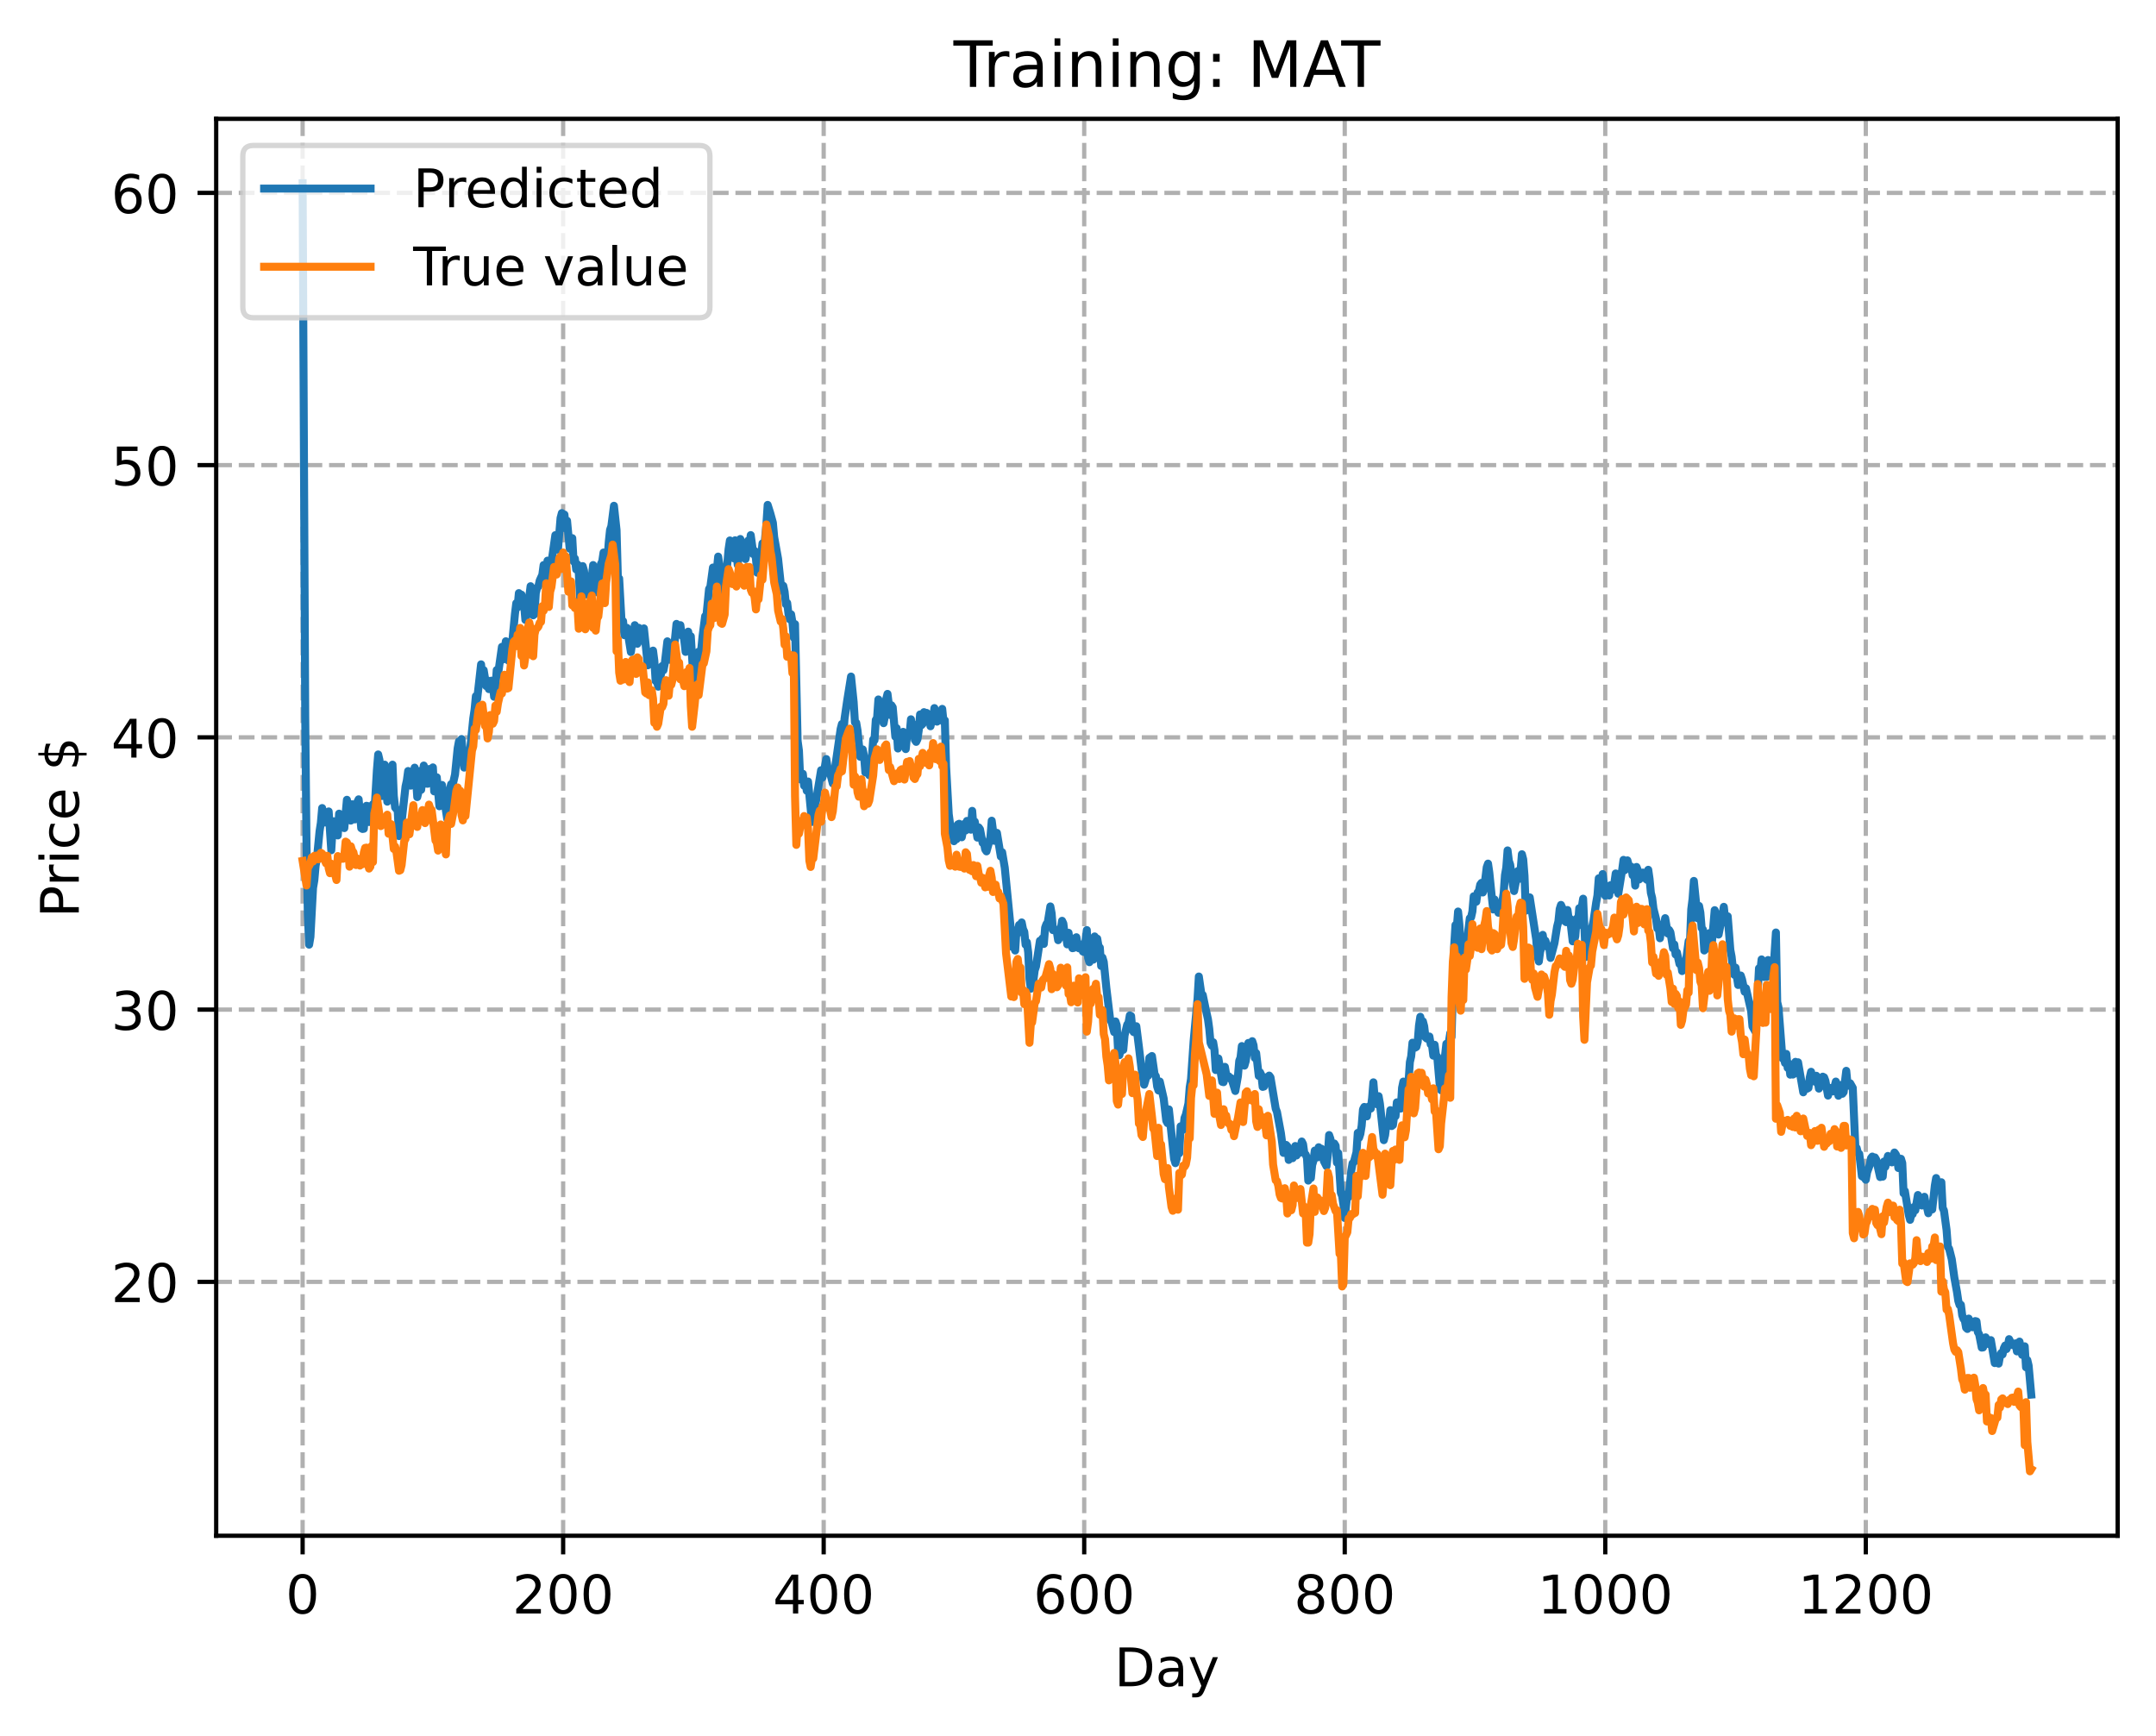 <?xml version="1.0" encoding="utf-8" standalone="no"?>
<!DOCTYPE svg PUBLIC "-//W3C//DTD SVG 1.1//EN"
  "http://www.w3.org/Graphics/SVG/1.1/DTD/svg11.dtd">
<!-- Created with matplotlib (https://matplotlib.org/) -->
<svg height="325.986pt" version="1.1" viewBox="0 0 404.923 325.986" width="404.923pt" xmlns="http://www.w3.org/2000/svg" xmlns:xlink="http://www.w3.org/1999/xlink">
 <defs>
  <style type="text/css">
*{stroke-linecap:butt;stroke-linejoin:round;}
  </style>
 </defs>
 <g id="figure_1">
  <g id="patch_1">
   <path d="M 0 325.986 
L 404.923 325.986 
L 404.923 0 
L 0 0 
z
" style="fill:#ffffff;"/>
  </g>
  <g id="axes_1">
   <g id="patch_2">
    <path d="M 40.603 288.43 
L 397.723 288.43 
L 397.723 22.318 
L 40.603 22.318 
z
" style="fill:#ffffff;"/>
   </g>
   <g id="matplotlib.axis_1">
    <g id="xtick_1">
     <g id="line2d_1">
      <path clip-path="url(#p5ed67890bb)" d="M 56.836 288.43 
L 56.836 22.318 
" style="fill:none;stroke:#b0b0b0;stroke-dasharray:2.96,1.28;stroke-dashoffset:0;stroke-width:0.8;"/>
     </g>
     <g id="line2d_2">
      <defs>
       <path d="M 0 0 
L 0 3.5 
" id="mb058ca1811" style="stroke:#000000;stroke-width:0.8;"/>
      </defs>
      <g>
       <use style="stroke:#000000;stroke-width:0.8;" x="56.836" xlink:href="#mb058ca1811" y="288.43"/>
      </g>
     </g>
     <g id="text_1">
      <!-- 0 -->
      <defs>
       <path d="M 31.781 66.406 
Q 24.172 66.406 20.328 58.906 
Q 16.5 51.422 16.5 36.375 
Q 16.5 21.391 20.328 13.891 
Q 24.172 6.391 31.781 6.391 
Q 39.453 6.391 43.281 13.891 
Q 47.125 21.391 47.125 36.375 
Q 47.125 51.422 43.281 58.906 
Q 39.453 66.406 31.781 66.406 
z
M 31.781 74.219 
Q 44.047 74.219 50.516 64.516 
Q 56.984 54.828 56.984 36.375 
Q 56.984 17.969 50.516 8.266 
Q 44.047 -1.422 31.781 -1.422 
Q 19.531 -1.422 13.062 8.266 
Q 6.594 17.969 6.594 36.375 
Q 6.594 54.828 13.062 64.516 
Q 19.531 74.219 31.781 74.219 
z
" id="DejaVuSans-48"/>
      </defs>
      <g transform="translate(53.655 303.029)scale(0.1 -0.1)">
       <use xlink:href="#DejaVuSans-48"/>
      </g>
     </g>
    </g>
    <g id="xtick_2">
     <g id="line2d_3">
      <path clip-path="url(#p5ed67890bb)" d="M 105.766 288.43 
L 105.766 22.318 
" style="fill:none;stroke:#b0b0b0;stroke-dasharray:2.96,1.28;stroke-dashoffset:0;stroke-width:0.8;"/>
     </g>
     <g id="line2d_4">
      <g>
       <use style="stroke:#000000;stroke-width:0.8;" x="105.766" xlink:href="#mb058ca1811" y="288.43"/>
      </g>
     </g>
     <g id="text_2">
      <!-- 200 -->
      <defs>
       <path d="M 19.188 8.297 
L 53.609 8.297 
L 53.609 0 
L 7.328 0 
L 7.328 8.297 
Q 12.938 14.109 22.625 23.891 
Q 32.328 33.688 34.812 36.531 
Q 39.547 41.844 41.422 45.531 
Q 43.312 49.219 43.312 52.781 
Q 43.312 58.594 39.234 62.25 
Q 35.156 65.922 28.609 65.922 
Q 23.969 65.922 18.812 64.312 
Q 13.672 62.703 7.812 59.422 
L 7.812 69.391 
Q 13.766 71.781 18.938 73 
Q 24.125 74.219 28.422 74.219 
Q 39.75 74.219 46.484 68.547 
Q 53.219 62.891 53.219 53.422 
Q 53.219 48.922 51.531 44.891 
Q 49.859 40.875 45.406 35.406 
Q 44.188 33.984 37.641 27.219 
Q 31.109 20.453 19.188 8.297 
z
" id="DejaVuSans-50"/>
      </defs>
      <g transform="translate(96.223 303.029)scale(0.1 -0.1)">
       <use xlink:href="#DejaVuSans-50"/>
       <use x="63.623" xlink:href="#DejaVuSans-48"/>
       <use x="127.246" xlink:href="#DejaVuSans-48"/>
      </g>
     </g>
    </g>
    <g id="xtick_3">
     <g id="line2d_5">
      <path clip-path="url(#p5ed67890bb)" d="M 154.697 288.43 
L 154.697 22.318 
" style="fill:none;stroke:#b0b0b0;stroke-dasharray:2.96,1.28;stroke-dashoffset:0;stroke-width:0.8;"/>
     </g>
     <g id="line2d_6">
      <g>
       <use style="stroke:#000000;stroke-width:0.8;" x="154.697" xlink:href="#mb058ca1811" y="288.43"/>
      </g>
     </g>
     <g id="text_3">
      <!-- 400 -->
      <defs>
       <path d="M 37.797 64.312 
L 12.891 25.391 
L 37.797 25.391 
z
M 35.203 72.906 
L 47.609 72.906 
L 47.609 25.391 
L 58.016 25.391 
L 58.016 17.188 
L 47.609 17.188 
L 47.609 0 
L 37.797 0 
L 37.797 17.188 
L 4.891 17.188 
L 4.891 26.703 
z
" id="DejaVuSans-52"/>
      </defs>
      <g transform="translate(145.153 303.029)scale(0.1 -0.1)">
       <use xlink:href="#DejaVuSans-52"/>
       <use x="63.623" xlink:href="#DejaVuSans-48"/>
       <use x="127.246" xlink:href="#DejaVuSans-48"/>
      </g>
     </g>
    </g>
    <g id="xtick_4">
     <g id="line2d_7">
      <path clip-path="url(#p5ed67890bb)" d="M 203.628 288.43 
L 203.628 22.318 
" style="fill:none;stroke:#b0b0b0;stroke-dasharray:2.96,1.28;stroke-dashoffset:0;stroke-width:0.8;"/>
     </g>
     <g id="line2d_8">
      <g>
       <use style="stroke:#000000;stroke-width:0.8;" x="203.628" xlink:href="#mb058ca1811" y="288.43"/>
      </g>
     </g>
     <g id="text_4">
      <!-- 600 -->
      <defs>
       <path d="M 33.016 40.375 
Q 26.375 40.375 22.484 35.828 
Q 18.609 31.297 18.609 23.391 
Q 18.609 15.531 22.484 10.953 
Q 26.375 6.391 33.016 6.391 
Q 39.656 6.391 43.531 10.953 
Q 47.406 15.531 47.406 23.391 
Q 47.406 31.297 43.531 35.828 
Q 39.656 40.375 33.016 40.375 
z
M 52.594 71.297 
L 52.594 62.312 
Q 48.875 64.062 45.094 64.984 
Q 41.312 65.922 37.594 65.922 
Q 27.828 65.922 22.672 59.328 
Q 17.531 52.734 16.797 39.406 
Q 19.672 43.656 24.016 45.922 
Q 28.375 48.188 33.594 48.188 
Q 44.578 48.188 50.953 41.516 
Q 57.328 34.859 57.328 23.391 
Q 57.328 12.156 50.688 5.359 
Q 44.047 -1.422 33.016 -1.422 
Q 20.359 -1.422 13.672 8.266 
Q 6.984 17.969 6.984 36.375 
Q 6.984 53.656 15.188 63.938 
Q 23.391 74.219 37.203 74.219 
Q 40.922 74.219 44.703 73.484 
Q 48.484 72.75 52.594 71.297 
z
" id="DejaVuSans-54"/>
      </defs>
      <g transform="translate(194.084 303.029)scale(0.1 -0.1)">
       <use xlink:href="#DejaVuSans-54"/>
       <use x="63.623" xlink:href="#DejaVuSans-48"/>
       <use x="127.246" xlink:href="#DejaVuSans-48"/>
      </g>
     </g>
    </g>
    <g id="xtick_5">
     <g id="line2d_9">
      <path clip-path="url(#p5ed67890bb)" d="M 252.558 288.43 
L 252.558 22.318 
" style="fill:none;stroke:#b0b0b0;stroke-dasharray:2.96,1.28;stroke-dashoffset:0;stroke-width:0.8;"/>
     </g>
     <g id="line2d_10">
      <g>
       <use style="stroke:#000000;stroke-width:0.8;" x="252.558" xlink:href="#mb058ca1811" y="288.43"/>
      </g>
     </g>
     <g id="text_5">
      <!-- 800 -->
      <defs>
       <path d="M 31.781 34.625 
Q 24.75 34.625 20.719 30.859 
Q 16.703 27.094 16.703 20.516 
Q 16.703 13.922 20.719 10.156 
Q 24.75 6.391 31.781 6.391 
Q 38.812 6.391 42.859 10.172 
Q 46.922 13.969 46.922 20.516 
Q 46.922 27.094 42.891 30.859 
Q 38.875 34.625 31.781 34.625 
z
M 21.922 38.812 
Q 15.578 40.375 12.031 44.719 
Q 8.5 49.078 8.5 55.328 
Q 8.5 64.062 14.719 69.141 
Q 20.953 74.219 31.781 74.219 
Q 42.672 74.219 48.875 69.141 
Q 55.078 64.062 55.078 55.328 
Q 55.078 49.078 51.531 44.719 
Q 48 40.375 41.703 38.812 
Q 48.828 37.156 52.797 32.312 
Q 56.781 27.484 56.781 20.516 
Q 56.781 9.906 50.312 4.234 
Q 43.844 -1.422 31.781 -1.422 
Q 19.734 -1.422 13.25 4.234 
Q 6.781 9.906 6.781 20.516 
Q 6.781 27.484 10.781 32.312 
Q 14.797 37.156 21.922 38.812 
z
M 18.312 54.391 
Q 18.312 48.734 21.844 45.562 
Q 25.391 42.391 31.781 42.391 
Q 38.141 42.391 41.719 45.562 
Q 45.312 48.734 45.312 54.391 
Q 45.312 60.062 41.719 63.234 
Q 38.141 66.406 31.781 66.406 
Q 25.391 66.406 21.844 63.234 
Q 18.312 60.062 18.312 54.391 
z
" id="DejaVuSans-56"/>
      </defs>
      <g transform="translate(243.015 303.029)scale(0.1 -0.1)">
       <use xlink:href="#DejaVuSans-56"/>
       <use x="63.623" xlink:href="#DejaVuSans-48"/>
       <use x="127.246" xlink:href="#DejaVuSans-48"/>
      </g>
     </g>
    </g>
    <g id="xtick_6">
     <g id="line2d_11">
      <path clip-path="url(#p5ed67890bb)" d="M 301.489 288.43 
L 301.489 22.318 
" style="fill:none;stroke:#b0b0b0;stroke-dasharray:2.96,1.28;stroke-dashoffset:0;stroke-width:0.8;"/>
     </g>
     <g id="line2d_12">
      <g>
       <use style="stroke:#000000;stroke-width:0.8;" x="301.489" xlink:href="#mb058ca1811" y="288.43"/>
      </g>
     </g>
     <g id="text_6">
      <!-- 1000 -->
      <defs>
       <path d="M 12.406 8.297 
L 28.516 8.297 
L 28.516 63.922 
L 10.984 60.406 
L 10.984 69.391 
L 28.422 72.906 
L 38.281 72.906 
L 38.281 8.297 
L 54.391 8.297 
L 54.391 0 
L 12.406 0 
z
" id="DejaVuSans-49"/>
      </defs>
      <g transform="translate(288.764 303.029)scale(0.1 -0.1)">
       <use xlink:href="#DejaVuSans-49"/>
       <use x="63.623" xlink:href="#DejaVuSans-48"/>
       <use x="127.246" xlink:href="#DejaVuSans-48"/>
       <use x="190.869" xlink:href="#DejaVuSans-48"/>
      </g>
     </g>
    </g>
    <g id="xtick_7">
     <g id="line2d_13">
      <path clip-path="url(#p5ed67890bb)" d="M 350.419 288.43 
L 350.419 22.318 
" style="fill:none;stroke:#b0b0b0;stroke-dasharray:2.96,1.28;stroke-dashoffset:0;stroke-width:0.8;"/>
     </g>
     <g id="line2d_14">
      <g>
       <use style="stroke:#000000;stroke-width:0.8;" x="350.419" xlink:href="#mb058ca1811" y="288.43"/>
      </g>
     </g>
     <g id="text_7">
      <!-- 1200 -->
      <g transform="translate(337.694 303.029)scale(0.1 -0.1)">
       <use xlink:href="#DejaVuSans-49"/>
       <use x="63.623" xlink:href="#DejaVuSans-50"/>
       <use x="127.246" xlink:href="#DejaVuSans-48"/>
       <use x="190.869" xlink:href="#DejaVuSans-48"/>
      </g>
     </g>
    </g>
    <g id="text_8">
     <!-- Day -->
     <defs>
      <path d="M 19.672 64.797 
L 19.672 8.109 
L 31.594 8.109 
Q 46.688 8.109 53.688 14.938 
Q 60.688 21.781 60.688 36.531 
Q 60.688 51.172 53.688 57.984 
Q 46.688 64.797 31.594 64.797 
z
M 9.812 72.906 
L 30.078 72.906 
Q 51.266 72.906 61.172 64.094 
Q 71.094 55.281 71.094 36.531 
Q 71.094 17.672 61.125 8.828 
Q 51.172 0 30.078 0 
L 9.812 0 
z
" id="DejaVuSans-68"/>
      <path d="M 34.281 27.484 
Q 23.391 27.484 19.188 25 
Q 14.984 22.516 14.984 16.5 
Q 14.984 11.719 18.141 8.906 
Q 21.297 6.109 26.703 6.109 
Q 34.188 6.109 38.703 11.406 
Q 43.219 16.703 43.219 25.484 
L 43.219 27.484 
z
M 52.203 31.203 
L 52.203 0 
L 43.219 0 
L 43.219 8.297 
Q 40.141 3.328 35.547 0.953 
Q 30.953 -1.422 24.312 -1.422 
Q 15.922 -1.422 10.953 3.297 
Q 6 8.016 6 15.922 
Q 6 25.141 12.172 29.828 
Q 18.359 34.516 30.609 34.516 
L 43.219 34.516 
L 43.219 35.406 
Q 43.219 41.609 39.141 45 
Q 35.062 48.391 27.688 48.391 
Q 23 48.391 18.547 47.266 
Q 14.109 46.141 10.016 43.891 
L 10.016 52.203 
Q 14.938 54.109 19.578 55.047 
Q 24.219 56 28.609 56 
Q 40.484 56 46.344 49.844 
Q 52.203 43.703 52.203 31.203 
z
" id="DejaVuSans-97"/>
      <path d="M 32.172 -5.078 
Q 28.375 -14.844 24.75 -17.812 
Q 21.141 -20.797 15.094 -20.797 
L 7.906 -20.797 
L 7.906 -13.281 
L 13.188 -13.281 
Q 16.891 -13.281 18.938 -11.516 
Q 21 -9.766 23.484 -3.219 
L 25.094 0.875 
L 2.984 54.688 
L 12.5 54.688 
L 29.594 11.922 
L 46.688 54.688 
L 56.203 54.688 
z
" id="DejaVuSans-121"/>
     </defs>
     <g transform="translate(209.29 316.707)scale(0.1 -0.1)">
      <use xlink:href="#DejaVuSans-68"/>
      <use x="77.002" xlink:href="#DejaVuSans-97"/>
      <use x="138.281" xlink:href="#DejaVuSans-121"/>
     </g>
    </g>
   </g>
   <g id="matplotlib.axis_2">
    <g id="ytick_1">
     <g id="line2d_15">
      <path clip-path="url(#p5ed67890bb)" d="M 40.603 240.747 
L 397.723 240.747 
" style="fill:none;stroke:#b0b0b0;stroke-dasharray:2.96,1.28;stroke-dashoffset:0;stroke-width:0.8;"/>
     </g>
     <g id="line2d_16">
      <defs>
       <path d="M 0 0 
L -3.5 0 
" id="m2348cafd01" style="stroke:#000000;stroke-width:0.8;"/>
      </defs>
      <g>
       <use style="stroke:#000000;stroke-width:0.8;" x="40.603" xlink:href="#m2348cafd01" y="240.747"/>
      </g>
     </g>
     <g id="text_9">
      <!-- 20 -->
      <g transform="translate(20.878 244.547)scale(0.1 -0.1)">
       <use xlink:href="#DejaVuSans-50"/>
       <use x="63.623" xlink:href="#DejaVuSans-48"/>
      </g>
     </g>
    </g>
    <g id="ytick_2">
     <g id="line2d_17">
      <path clip-path="url(#p5ed67890bb)" d="M 40.603 189.617 
L 397.723 189.617 
" style="fill:none;stroke:#b0b0b0;stroke-dasharray:2.96,1.28;stroke-dashoffset:0;stroke-width:0.8;"/>
     </g>
     <g id="line2d_18">
      <g>
       <use style="stroke:#000000;stroke-width:0.8;" x="40.603" xlink:href="#m2348cafd01" y="189.617"/>
      </g>
     </g>
     <g id="text_10">
      <!-- 30 -->
      <defs>
       <path d="M 40.578 39.312 
Q 47.656 37.797 51.625 33 
Q 55.609 28.219 55.609 21.188 
Q 55.609 10.406 48.188 4.484 
Q 40.766 -1.422 27.094 -1.422 
Q 22.516 -1.422 17.656 -0.516 
Q 12.797 0.391 7.625 2.203 
L 7.625 11.719 
Q 11.719 9.328 16.594 8.109 
Q 21.484 6.891 26.812 6.891 
Q 36.078 6.891 40.938 10.547 
Q 45.797 14.203 45.797 21.188 
Q 45.797 27.641 41.281 31.266 
Q 36.766 34.906 28.719 34.906 
L 20.219 34.906 
L 20.219 43.016 
L 29.109 43.016 
Q 36.375 43.016 40.234 45.922 
Q 44.094 48.828 44.094 54.297 
Q 44.094 59.906 40.109 62.906 
Q 36.141 65.922 28.719 65.922 
Q 24.656 65.922 20.016 65.031 
Q 15.375 64.156 9.812 62.312 
L 9.812 71.094 
Q 15.438 72.656 20.344 73.438 
Q 25.25 74.219 29.594 74.219 
Q 40.828 74.219 47.359 69.109 
Q 53.906 64.016 53.906 55.328 
Q 53.906 49.266 50.438 45.094 
Q 46.969 40.922 40.578 39.312 
z
" id="DejaVuSans-51"/>
      </defs>
      <g transform="translate(20.878 193.416)scale(0.1 -0.1)">
       <use xlink:href="#DejaVuSans-51"/>
       <use x="63.623" xlink:href="#DejaVuSans-48"/>
      </g>
     </g>
    </g>
    <g id="ytick_3">
     <g id="line2d_19">
      <path clip-path="url(#p5ed67890bb)" d="M 40.603 138.487 
L 397.723 138.487 
" style="fill:none;stroke:#b0b0b0;stroke-dasharray:2.96,1.28;stroke-dashoffset:0;stroke-width:0.8;"/>
     </g>
     <g id="line2d_20">
      <g>
       <use style="stroke:#000000;stroke-width:0.8;" x="40.603" xlink:href="#m2348cafd01" y="138.487"/>
      </g>
     </g>
     <g id="text_11">
      <!-- 40 -->
      <g transform="translate(20.878 142.286)scale(0.1 -0.1)">
       <use xlink:href="#DejaVuSans-52"/>
       <use x="63.623" xlink:href="#DejaVuSans-48"/>
      </g>
     </g>
    </g>
    <g id="ytick_4">
     <g id="line2d_21">
      <path clip-path="url(#p5ed67890bb)" d="M 40.603 87.356 
L 397.723 87.356 
" style="fill:none;stroke:#b0b0b0;stroke-dasharray:2.96,1.28;stroke-dashoffset:0;stroke-width:0.8;"/>
     </g>
     <g id="line2d_22">
      <g>
       <use style="stroke:#000000;stroke-width:0.8;" x="40.603" xlink:href="#m2348cafd01" y="87.356"/>
      </g>
     </g>
     <g id="text_12">
      <!-- 50 -->
      <defs>
       <path d="M 10.797 72.906 
L 49.516 72.906 
L 49.516 64.594 
L 19.828 64.594 
L 19.828 46.734 
Q 21.969 47.469 24.109 47.828 
Q 26.266 48.188 28.422 48.188 
Q 40.625 48.188 47.75 41.5 
Q 54.891 34.812 54.891 23.391 
Q 54.891 11.625 47.562 5.094 
Q 40.234 -1.422 26.906 -1.422 
Q 22.312 -1.422 17.547 -0.641 
Q 12.797 0.141 7.719 1.703 
L 7.719 11.625 
Q 12.109 9.234 16.797 8.062 
Q 21.484 6.891 26.703 6.891 
Q 35.156 6.891 40.078 11.328 
Q 45.016 15.766 45.016 23.391 
Q 45.016 31 40.078 35.438 
Q 35.156 39.891 26.703 39.891 
Q 22.75 39.891 18.812 39.016 
Q 14.891 38.141 10.797 36.281 
z
" id="DejaVuSans-53"/>
      </defs>
      <g transform="translate(20.878 91.156)scale(0.1 -0.1)">
       <use xlink:href="#DejaVuSans-53"/>
       <use x="63.623" xlink:href="#DejaVuSans-48"/>
      </g>
     </g>
    </g>
    <g id="ytick_5">
     <g id="line2d_23">
      <path clip-path="url(#p5ed67890bb)" d="M 40.603 36.226 
L 397.723 36.226 
" style="fill:none;stroke:#b0b0b0;stroke-dasharray:2.96,1.28;stroke-dashoffset:0;stroke-width:0.8;"/>
     </g>
     <g id="line2d_24">
      <g>
       <use style="stroke:#000000;stroke-width:0.8;" x="40.603" xlink:href="#m2348cafd01" y="36.226"/>
      </g>
     </g>
     <g id="text_13">
      <!-- 60 -->
      <g transform="translate(20.878 40.025)scale(0.1 -0.1)">
       <use xlink:href="#DejaVuSans-54"/>
       <use x="63.623" xlink:href="#DejaVuSans-48"/>
      </g>
     </g>
    </g>
    <g id="text_14">
     <!-- Price $ -->
     <defs>
      <path d="M 19.672 64.797 
L 19.672 37.406 
L 32.078 37.406 
Q 38.969 37.406 42.719 40.969 
Q 46.484 44.531 46.484 51.125 
Q 46.484 57.672 42.719 61.234 
Q 38.969 64.797 32.078 64.797 
z
M 9.812 72.906 
L 32.078 72.906 
Q 44.344 72.906 50.609 67.359 
Q 56.891 61.812 56.891 51.125 
Q 56.891 40.328 50.609 34.812 
Q 44.344 29.297 32.078 29.297 
L 19.672 29.297 
L 19.672 0 
L 9.812 0 
z
" id="DejaVuSans-80"/>
      <path d="M 41.109 46.297 
Q 39.594 47.172 37.812 47.578 
Q 36.031 48 33.891 48 
Q 26.266 48 22.188 43.047 
Q 18.109 38.094 18.109 28.812 
L 18.109 0 
L 9.078 0 
L 9.078 54.688 
L 18.109 54.688 
L 18.109 46.188 
Q 20.953 51.172 25.484 53.578 
Q 30.031 56 36.531 56 
Q 37.453 56 38.578 55.875 
Q 39.703 55.766 41.062 55.516 
z
" id="DejaVuSans-114"/>
      <path d="M 9.422 54.688 
L 18.406 54.688 
L 18.406 0 
L 9.422 0 
z
M 9.422 75.984 
L 18.406 75.984 
L 18.406 64.594 
L 9.422 64.594 
z
" id="DejaVuSans-105"/>
      <path d="M 48.781 52.594 
L 48.781 44.188 
Q 44.969 46.297 41.141 47.344 
Q 37.312 48.391 33.406 48.391 
Q 24.656 48.391 19.812 42.844 
Q 14.984 37.312 14.984 27.297 
Q 14.984 17.281 19.812 11.734 
Q 24.656 6.203 33.406 6.203 
Q 37.312 6.203 41.141 7.25 
Q 44.969 8.297 48.781 10.406 
L 48.781 2.094 
Q 45.016 0.344 40.984 -0.531 
Q 36.969 -1.422 32.422 -1.422 
Q 20.062 -1.422 12.781 6.344 
Q 5.516 14.109 5.516 27.297 
Q 5.516 40.672 12.859 48.328 
Q 20.219 56 33.016 56 
Q 37.156 56 41.109 55.141 
Q 45.062 54.297 48.781 52.594 
z
" id="DejaVuSans-99"/>
      <path d="M 56.203 29.594 
L 56.203 25.203 
L 14.891 25.203 
Q 15.484 15.922 20.484 11.062 
Q 25.484 6.203 34.422 6.203 
Q 39.594 6.203 44.453 7.469 
Q 49.312 8.734 54.109 11.281 
L 54.109 2.781 
Q 49.266 0.734 44.188 -0.344 
Q 39.109 -1.422 33.891 -1.422 
Q 20.797 -1.422 13.156 6.188 
Q 5.516 13.812 5.516 26.812 
Q 5.516 40.234 12.766 48.109 
Q 20.016 56 32.328 56 
Q 43.359 56 49.781 48.891 
Q 56.203 41.797 56.203 29.594 
z
M 47.219 32.234 
Q 47.125 39.594 43.094 43.984 
Q 39.062 48.391 32.422 48.391 
Q 24.906 48.391 20.391 44.141 
Q 15.875 39.891 15.188 32.172 
z
" id="DejaVuSans-101"/>
      <path id="DejaVuSans-32"/>
      <path d="M 33.797 -14.703 
L 28.906 -14.703 
L 28.859 0 
Q 23.734 0.094 18.609 1.188 
Q 13.484 2.297 8.297 4.5 
L 8.297 13.281 
Q 13.281 10.156 18.375 8.562 
Q 23.484 6.984 28.906 6.938 
L 28.906 29.203 
Q 18.109 30.953 13.203 35.156 
Q 8.297 39.359 8.297 46.688 
Q 8.297 54.641 13.625 59.219 
Q 18.953 63.812 28.906 64.5 
L 28.906 75.984 
L 33.797 75.984 
L 33.797 64.656 
Q 38.328 64.453 42.578 63.688 
Q 46.828 62.938 50.875 61.625 
L 50.875 53.078 
Q 46.828 55.125 42.547 56.25 
Q 38.281 57.375 33.797 57.562 
L 33.797 36.719 
Q 44.875 35.016 50.094 30.609 
Q 55.328 26.219 55.328 18.609 
Q 55.328 10.359 49.781 5.594 
Q 44.234 0.828 33.797 0.094 
z
M 28.906 37.594 
L 28.906 57.625 
Q 23.25 56.984 20.266 54.391 
Q 17.281 51.812 17.281 47.516 
Q 17.281 43.312 20.031 40.969 
Q 22.797 38.625 28.906 37.594 
z
M 33.797 28.219 
L 33.797 7.078 
Q 39.984 7.906 43.141 10.594 
Q 46.297 13.281 46.297 17.672 
Q 46.297 21.969 43.281 24.5 
Q 40.281 27.047 33.797 28.219 
z
" id="DejaVuSans-36"/>
     </defs>
     <g transform="translate(14.798 172.342)rotate(-90)scale(0.1 -0.1)">
      <use xlink:href="#DejaVuSans-80"/>
      <use x="58.553" xlink:href="#DejaVuSans-114"/>
      <use x="99.666" xlink:href="#DejaVuSans-105"/>
      <use x="127.449" xlink:href="#DejaVuSans-99"/>
      <use x="182.43" xlink:href="#DejaVuSans-101"/>
      <use x="243.953" xlink:href="#DejaVuSans-32"/>
      <use x="275.74" xlink:href="#DejaVuSans-36"/>
     </g>
    </g>
   </g>
   <g id="line2d_25">
    <path clip-path="url(#p5ed67890bb)" d="M 56.836 34.414 
L 57.325 134.653 
L 57.57 159.094 
L 57.814 171.694 
L 58.059 177.419 
L 58.304 175.959 
L 58.793 166.764 
L 59.038 165.317 
L 59.282 162.559 
L 59.527 161.184 
L 60.016 156.122 
L 60.261 154.541 
L 60.506 151.762 
L 60.995 154.477 
L 61.24 154.291 
L 61.484 154.461 
L 61.729 152.4 
L 62.218 159.692 
L 62.463 155.718 
L 62.708 154.245 
L 62.952 154.48 
L 63.197 155.129 
L 63.441 156.906 
L 63.686 152.816 
L 63.931 155.173 
L 64.175 153.64 
L 64.42 155.274 
L 64.665 155.528 
L 65.154 150.21 
L 65.399 151.19 
L 65.888 154.121 
L 66.133 151.048 
L 66.622 153.898 
L 66.867 153.627 
L 67.111 150.629 
L 67.356 150.124 
L 67.845 155.544 
L 68.09 155.691 
L 68.335 155.649 
L 68.579 152.524 
L 68.824 151.339 
L 69.069 151.396 
L 69.313 154.39 
L 69.558 153.463 
L 69.802 151.575 
L 70.047 151.043 
L 70.292 153.073 
L 70.781 144.712 
L 71.026 141.698 
L 71.27 142.737 
L 71.515 145.38 
L 71.76 149.508 
L 72.004 145.084 
L 72.249 143.614 
L 72.738 150.563 
L 72.983 144.845 
L 73.228 144.722 
L 73.472 145.459 
L 73.717 143.612 
L 73.962 149.49 
L 74.206 151.657 
L 74.696 152.24 
L 74.94 157.03 
L 75.185 154.82 
L 75.429 154.333 
L 76.163 147.718 
L 76.408 146.608 
L 76.653 144.804 
L 76.897 145.683 
L 77.142 147.555 
L 77.387 146.973 
L 77.876 144.174 
L 78.121 146.115 
L 78.365 149.705 
L 78.61 148.703 
L 78.855 144.809 
L 79.099 148.337 
L 79.589 143.779 
L 79.833 147.15 
L 80.323 147.203 
L 80.567 144.437 
L 80.812 146.304 
L 81.056 144.49 
L 81.301 144.126 
L 81.546 148.631 
L 81.79 147.568 
L 82.035 145.982 
L 82.524 151.429 
L 82.769 150.108 
L 83.014 147.427 
L 83.258 149.647 
L 83.503 150.618 
L 83.992 153.804 
L 84.482 148.316 
L 84.726 147.279 
L 84.971 147.613 
L 85.46 145.465 
L 85.95 140.559 
L 86.194 139.243 
L 86.439 140.528 
L 86.684 138.8 
L 87.173 144.165 
L 87.417 143.326 
L 87.662 143.864 
L 87.907 143.729 
L 88.151 142.18 
L 88.885 134.924 
L 89.13 133.288 
L 89.375 130.739 
L 89.619 131.275 
L 90.353 124.77 
L 90.598 127.359 
L 90.843 125.866 
L 91.332 128.867 
L 91.577 127.811 
L 91.821 129.424 
L 92.066 129.339 
L 92.311 127.838 
L 92.555 128.511 
L 92.8 130.866 
L 93.044 129.467 
L 93.289 125.838 
L 93.534 126.65 
L 94.268 121.484 
L 94.512 123.842 
L 95.002 120.437 
L 95.491 124.078 
L 95.736 122.972 
L 95.98 120.44 
L 96.225 120.386 
L 96.714 115.314 
L 96.959 113.289 
L 97.204 114.075 
L 97.448 111.394 
L 97.693 113.441 
L 97.938 111.685 
L 98.182 113.975 
L 98.427 113.557 
L 98.672 116.428 
L 99.161 113.949 
L 99.65 110.097 
L 99.895 111.716 
L 100.139 115.564 
L 100.384 115.373 
L 100.629 111.403 
L 100.873 110.396 
L 101.118 110.138 
L 101.363 109.036 
L 101.852 107.956 
L 102.097 106.122 
L 102.341 108.592 
L 102.586 107.391 
L 102.831 105.297 
L 103.32 108.953 
L 103.565 105.691 
L 104.299 100.506 
L 104.788 103.235 
L 105.277 97.294 
L 105.522 96.363 
L 105.766 98.258 
L 106.011 96.642 
L 106.256 99.255 
L 106.5 97.799 
L 106.99 103.045 
L 107.234 102.36 
L 107.479 101.071 
L 107.724 105.441 
L 107.968 104.912 
L 108.213 106.95 
L 108.458 106.004 
L 108.702 107.531 
L 108.947 112.665 
L 109.436 106.321 
L 109.681 107.172 
L 110.17 111.666 
L 110.415 108.991 
L 110.66 109.41 
L 110.904 110.593 
L 111.393 106.124 
L 111.638 109.678 
L 111.883 109.52 
L 112.127 111.243 
L 112.372 108.586 
L 112.617 107.66 
L 112.861 105.926 
L 113.106 105.422 
L 113.351 103.768 
L 113.84 108.551 
L 114.329 101.829 
L 114.574 99.523 
L 114.819 98.826 
L 115.308 94.992 
L 115.797 99.565 
L 116.042 108.474 
L 116.287 108.645 
L 116.776 117.481 
L 117.02 116.655 
L 117.265 119.295 
L 117.51 118.864 
L 117.754 117.926 
L 118.488 122.467 
L 119.222 117.415 
L 119.712 120.909 
L 119.956 117.907 
L 120.201 118.252 
L 120.446 120.327 
L 120.935 118.018 
L 121.669 124.953 
L 121.914 123.982 
L 122.158 124.145 
L 122.403 123.682 
L 122.648 122.193 
L 122.892 124.081 
L 123.137 127.907 
L 123.381 127.882 
L 123.626 128.966 
L 124.115 126.756 
L 124.36 125.093 
L 124.605 125.892 
L 124.849 124.64 
L 125.339 120.448 
L 125.583 121.538 
L 125.828 123.922 
L 126.073 122.025 
L 126.317 123.25 
L 126.562 122.057 
L 127.051 117.175 
L 127.541 119.191 
L 127.785 117.412 
L 128.03 119.345 
L 128.275 118.909 
L 128.519 120.294 
L 128.764 122.434 
L 129.253 118.63 
L 129.498 120.386 
L 129.742 119.495 
L 130.232 127.439 
L 130.476 126.215 
L 130.721 124.34 
L 131.21 122.397 
L 131.455 124.53 
L 131.944 119.49 
L 132.434 115.724 
L 132.678 115.598 
L 133.168 110.622 
L 133.412 110.201 
L 133.902 106.59 
L 134.146 107.576 
L 134.391 109.39 
L 134.88 104.536 
L 135.859 110.95 
L 136.348 108.634 
L 136.837 103.133 
L 137.082 101.505 
L 137.327 102.384 
L 137.571 104.41 
L 137.816 104.863 
L 138.061 101.471 
L 138.55 106.093 
L 139.039 101.23 
L 139.529 103.491 
L 139.773 102.671 
L 140.018 105.001 
L 140.263 103.604 
L 140.507 101.54 
L 140.752 102.652 
L 140.996 100.499 
L 141.486 104.076 
L 141.73 103.473 
L 141.975 104.964 
L 142.22 107.566 
L 142.464 105.492 
L 142.709 106.52 
L 143.198 102.064 
L 143.443 103.705 
L 143.932 98.556 
L 144.177 94.826 
L 144.666 96.384 
L 145.156 98.18 
L 145.4 100.863 
L 146.134 104.948 
L 146.624 109.536 
L 146.868 110.953 
L 147.113 110.024 
L 147.357 111.13 
L 147.602 113.503 
L 147.847 113.247 
L 148.091 115.346 
L 148.336 116.32 
L 148.581 115.381 
L 148.825 116.855 
L 149.07 119.76 
L 149.315 117.216 
L 149.804 139.164 
L 150.049 140.967 
L 150.293 146.38 
L 150.783 145.324 
L 151.027 147.574 
L 151.272 146.789 
L 151.517 148.518 
L 151.761 146.776 
L 152.495 154.382 
L 152.74 153.6 
L 154.208 144.656 
L 154.452 146.057 
L 154.697 145.16 
L 155.186 142.557 
L 155.431 144.167 
L 155.676 144.44 
L 155.92 145.265 
L 156.41 147.147 
L 157.388 140.34 
L 157.878 136.915 
L 158.122 135.975 
L 158.367 138.518 
L 158.612 135.013 
L 159.101 131.652 
L 159.835 127.065 
L 160.324 131.825 
L 160.569 135.669 
L 160.813 135.758 
L 161.058 137.219 
L 161.547 142.132 
L 161.792 141.154 
L 162.037 140.752 
L 162.281 141.969 
L 162.526 145.095 
L 162.771 143.062 
L 163.015 144.064 
L 163.26 145.605 
L 163.749 142.311 
L 163.994 138.897 
L 164.239 139.023 
L 164.483 135.216 
L 164.728 134.829 
L 164.972 131.367 
L 165.462 135.104 
L 165.706 133.748 
L 165.951 135.822 
L 166.196 134.497 
L 166.44 131.276 
L 166.685 130.32 
L 167.174 134.274 
L 167.419 132.457 
L 167.664 132.842 
L 168.153 138.356 
L 168.398 136.753 
L 168.642 140.579 
L 168.887 139.106 
L 169.132 139.965 
L 169.376 139.772 
L 169.621 137.451 
L 170.11 140.69 
L 170.355 138.191 
L 170.844 137.824 
L 171.089 135.091 
L 171.333 136.819 
L 171.578 136.07 
L 171.823 138.973 
L 172.067 139.334 
L 172.312 138.834 
L 172.557 137.118 
L 172.801 134.18 
L 173.046 136.204 
L 173.291 135.957 
L 173.535 133.751 
L 173.78 135.046 
L 174.025 133.887 
L 174.514 134.313 
L 174.759 136.401 
L 175.003 135.29 
L 175.248 135.146 
L 175.493 132.988 
L 175.982 135.535 
L 176.227 134.322 
L 176.471 134.315 
L 176.716 135.114 
L 176.96 133.137 
L 177.205 135.567 
L 177.45 135.283 
L 177.694 144.027 
L 178.184 152.894 
L 178.673 156.532 
L 178.918 156.381 
L 179.162 157.988 
L 179.407 157.287 
L 179.652 157.607 
L 179.896 154.841 
L 180.141 154.716 
L 180.63 157.251 
L 181.12 154.73 
L 181.364 155.973 
L 181.609 154.177 
L 182.098 154.772 
L 182.343 155.829 
L 182.588 152.292 
L 182.832 155.375 
L 183.077 154.313 
L 183.566 157.316 
L 183.811 155.398 
L 184.055 155.745 
L 184.545 158.294 
L 184.789 158.289 
L 185.034 159.541 
L 185.279 159.9 
L 186.013 157.258 
L 186.257 154.138 
L 186.747 157.909 
L 187.236 156.422 
L 187.97 160.875 
L 188.215 160.055 
L 188.704 162.942 
L 190.172 177.883 
L 190.416 177.682 
L 190.661 178.524 
L 190.906 174.675 
L 191.15 175.274 
L 191.395 173.715 
L 191.64 174.223 
L 191.884 173.245 
L 192.129 174.479 
L 192.374 175.006 
L 192.618 177.428 
L 192.863 176.974 
L 193.108 178.873 
L 193.352 183.845 
L 193.597 185.697 
L 193.842 185.128 
L 194.086 184.117 
L 194.331 182.247 
L 194.575 181.506 
L 195.309 176.684 
L 195.554 176.743 
L 195.799 176.231 
L 196.043 177.284 
L 196.288 174.226 
L 196.533 173.548 
L 196.777 173.244 
L 197.267 170.239 
L 197.511 171.537 
L 197.756 174.691 
L 198.001 174.43 
L 198.49 175.07 
L 198.735 176.58 
L 198.979 176.162 
L 199.469 172.939 
L 199.713 173.454 
L 199.958 175.546 
L 200.203 175.628 
L 200.447 177.37 
L 200.692 175.189 
L 200.936 177.434 
L 201.181 176.688 
L 201.426 178.085 
L 201.67 178.028 
L 201.915 176.197 
L 202.16 176.025 
L 202.404 177.552 
L 202.649 178.109 
L 202.894 177.363 
L 203.138 177.658 
L 203.383 178.716 
L 203.628 178.817 
L 204.117 174.678 
L 204.362 179.902 
L 204.606 180.714 
L 204.851 179.898 
L 205.096 179.957 
L 205.34 180.237 
L 205.585 175.875 
L 205.83 178.068 
L 206.074 176.289 
L 206.319 177.75 
L 206.563 177.969 
L 206.808 181.421 
L 207.053 179.838 
L 207.297 180.654 
L 207.787 185.546 
L 208.276 189.614 
L 208.521 191.607 
L 208.765 191.929 
L 209.255 193.848 
L 209.499 191.841 
L 209.744 192.568 
L 209.989 197.305 
L 210.233 198.176 
L 210.723 196.351 
L 210.967 197.174 
L 211.212 194.442 
L 211.701 192.437 
L 211.946 192.104 
L 212.191 190.702 
L 212.435 190.821 
L 212.68 193.427 
L 212.924 193.848 
L 213.169 192.996 
L 213.414 192.736 
L 213.903 196.624 
L 214.392 200.743 
L 214.882 203.719 
L 215.126 202.905 
L 215.371 201.638 
L 215.616 202.06 
L 215.86 198.684 
L 216.35 198.334 
L 216.839 201.737 
L 217.084 202.123 
L 217.328 204.061 
L 217.573 204.803 
L 217.818 203.119 
L 218.551 206.312 
L 219.041 210.509 
L 219.285 210.942 
L 219.53 208.358 
L 220.509 217.635 
L 220.753 218.456 
L 220.998 217.616 
L 221.243 215.711 
L 221.487 216.603 
L 221.732 211.537 
L 221.977 212.263 
L 222.221 212.196 
L 222.466 209.968 
L 222.711 209.368 
L 223.2 207.258 
L 223.445 204.192 
L 223.689 202.653 
L 224.179 195.505 
L 224.912 187.59 
L 225.157 183.403 
L 225.646 186.804 
L 225.891 186.861 
L 226.38 189.222 
L 226.87 191.436 
L 227.114 193.222 
L 227.359 195.877 
L 227.604 196.4 
L 227.848 195.745 
L 228.093 197.206 
L 228.338 200.971 
L 228.582 199.058 
L 228.827 198.785 
L 229.561 203.188 
L 229.806 203.247 
L 230.05 200.369 
L 230.295 201.797 
L 230.539 202.389 
L 230.784 202.161 
L 231.029 202.584 
L 231.273 202.512 
L 232.007 204.901 
L 232.497 202.119 
L 232.741 199.259 
L 232.986 198.619 
L 233.231 196.464 
L 233.72 200.142 
L 233.965 199.288 
L 234.454 195.88 
L 234.699 196.861 
L 234.943 196.434 
L 235.188 195.547 
L 235.433 196.308 
L 235.677 198.701 
L 235.922 197.779 
L 236.411 202.074 
L 236.656 201.403 
L 236.9 201.925 
L 237.145 204.129 
L 237.39 204.065 
L 237.634 202.338 
L 238.124 203.282 
L 238.368 202.009 
L 238.613 202.346 
L 239.592 208.213 
L 239.836 208.851 
L 240.326 211.499 
L 240.57 212.81 
L 241.06 216.532 
L 241.304 216.517 
L 241.549 215.028 
L 241.794 215.299 
L 242.038 217.846 
L 242.283 216.881 
L 242.527 216.736 
L 242.772 217.521 
L 243.261 215.236 
L 243.506 217.013 
L 243.751 216.368 
L 243.995 216.544 
L 244.485 214.39 
L 244.729 214.871 
L 244.974 216.621 
L 245.219 216.832 
L 245.463 217.466 
L 245.708 221.73 
L 245.953 221.081 
L 246.197 221.262 
L 246.442 218.792 
L 246.687 217.988 
L 246.931 216.093 
L 247.176 217.384 
L 247.421 217.371 
L 247.665 215.465 
L 247.91 215.894 
L 248.155 215.732 
L 248.644 218.079 
L 249.133 219.031 
L 249.378 216.978 
L 249.622 213.175 
L 249.867 213.9 
L 250.112 215.318 
L 250.356 214.854 
L 250.601 214.766 
L 250.846 215.187 
L 251.09 218.36 
L 251.335 216.561 
L 251.824 224.005 
L 252.069 224.627 
L 252.314 226.272 
L 252.558 228.758 
L 253.048 224.217 
L 253.292 224.815 
L 253.782 219.894 
L 254.026 218.494 
L 254.271 218.276 
L 254.76 216.409 
L 255.005 212.772 
L 255.249 213.702 
L 255.494 212.955 
L 255.739 211.407 
L 255.983 208.352 
L 256.228 207.895 
L 256.473 208.419 
L 256.717 209.672 
L 256.962 207.874 
L 257.207 208.18 
L 257.451 208.205 
L 257.696 206.254 
L 257.941 203.275 
L 258.185 206.29 
L 258.43 206.539 
L 258.675 207.415 
L 258.919 205.873 
L 259.164 207.284 
L 259.898 214.137 
L 260.143 213.172 
L 260.387 211.086 
L 260.876 210.977 
L 261.121 208.502 
L 261.366 211.488 
L 261.61 211.302 
L 261.855 209.45 
L 262.1 209.636 
L 262.344 207.038 
L 262.834 208.062 
L 263.078 208.206 
L 263.323 204.299 
L 263.568 203.135 
L 263.812 203.492 
L 264.057 204.4 
L 264.302 204.004 
L 264.546 203.046 
L 264.791 199.468 
L 265.036 198.406 
L 265.28 195.833 
L 265.525 196.094 
L 265.77 196.769 
L 266.014 196.622 
L 266.259 195.68 
L 266.503 192.603 
L 266.748 190.964 
L 266.993 192.122 
L 267.237 191.815 
L 267.482 192.745 
L 267.727 194.829 
L 267.971 195.06 
L 268.461 194.671 
L 268.705 196.135 
L 268.95 196.324 
L 269.195 198.268 
L 269.439 196.218 
L 269.684 198.118 
L 269.929 198.447 
L 270.418 204.038 
L 270.663 204.776 
L 271.641 196.041 
L 271.886 197.174 
L 272.375 194.023 
L 272.62 194.749 
L 273.109 177.663 
L 273.354 173.729 
L 273.598 174.313 
L 273.843 171.196 
L 274.088 173.596 
L 274.332 177.905 
L 274.577 179.315 
L 274.822 177.975 
L 275.066 179.472 
L 275.311 176.309 
L 275.556 176.387 
L 276.045 172.46 
L 276.29 172.276 
L 276.534 171.185 
L 276.779 168.329 
L 277.024 169.362 
L 277.268 169.356 
L 277.513 167.626 
L 277.758 167.342 
L 278.002 166.146 
L 278.247 165.816 
L 278.491 167.619 
L 278.736 166.891 
L 279.225 162.884 
L 279.47 162.197 
L 279.715 163.892 
L 280.204 168.706 
L 280.449 170.815 
L 280.693 168.932 
L 280.938 170.013 
L 281.183 169.901 
L 281.427 171.427 
L 281.672 171.432 
L 281.917 170.913 
L 282.406 167.743 
L 282.651 164.355 
L 282.895 162.956 
L 283.14 159.719 
L 283.385 161.692 
L 283.629 162.398 
L 284.118 166.054 
L 284.363 167.35 
L 285.097 163.58 
L 285.342 165.052 
L 285.586 163.471 
L 285.831 160.435 
L 286.076 161.39 
L 286.32 164.465 
L 286.565 171.04 
L 286.81 169.262 
L 287.054 169.767 
L 287.299 168.536 
L 288.522 176.466 
L 288.767 179.659 
L 289.012 180.58 
L 289.256 178.745 
L 289.501 177.902 
L 289.746 175.578 
L 289.99 177.153 
L 290.235 176.668 
L 290.724 177.906 
L 290.969 177.987 
L 291.213 179.912 
L 291.947 177.137 
L 292.437 174.043 
L 292.681 173.073 
L 292.926 170.732 
L 293.171 169.954 
L 293.415 170.496 
L 293.66 172.299 
L 293.905 173.01 
L 294.149 173.197 
L 294.394 170.913 
L 294.639 172.794 
L 294.883 172.558 
L 295.373 176.794 
L 295.617 176.761 
L 295.862 175.825 
L 296.106 172.538 
L 296.351 173.858 
L 296.596 170.571 
L 296.84 171.794 
L 297.33 168.787 
L 297.819 179.736 
L 298.308 175.668 
L 298.553 175.858 
L 298.798 174.47 
L 299.042 174.05 
L 299.287 172.911 
L 299.776 169.539 
L 300.021 168.163 
L 300.266 164.956 
L 300.51 165.991 
L 300.755 166.274 
L 301 164.162 
L 301.489 168.231 
L 301.734 166.573 
L 301.978 167.799 
L 302.223 168.189 
L 302.467 166.255 
L 302.712 167.193 
L 302.957 166.717 
L 303.201 165.799 
L 303.446 164.049 
L 303.935 167.85 
L 304.669 163.316 
L 304.914 161.497 
L 305.159 163.428 
L 305.403 162.99 
L 305.648 161.588 
L 305.893 162.487 
L 306.137 162.889 
L 306.382 162.79 
L 306.627 164.392 
L 306.871 163.396 
L 307.116 166.331 
L 307.361 162.826 
L 307.605 163.449 
L 307.85 165.183 
L 308.094 164.95 
L 308.339 164.18 
L 308.584 163.879 
L 308.828 164.127 
L 309.073 165.02 
L 309.318 165.238 
L 309.562 163.357 
L 309.807 165.067 
L 310.052 167.671 
L 310.296 168.647 
L 310.541 170.675 
L 311.03 172.601 
L 311.275 174.384 
L 311.52 174.196 
L 311.764 176.214 
L 312.009 174.114 
L 312.254 173.596 
L 312.498 173.681 
L 312.743 172.441 
L 313.232 175.33 
L 313.477 174.654 
L 313.722 175.078 
L 314.211 178.102 
L 314.455 177.38 
L 314.7 179.269 
L 314.945 178.87 
L 315.434 181.056 
L 315.679 180.845 
L 315.923 182.38 
L 316.168 182.073 
L 316.413 180.746 
L 316.657 180.395 
L 317.147 176.741 
L 317.391 177.127 
L 317.636 170.791 
L 317.881 168.837 
L 318.125 165.448 
L 318.615 170.269 
L 318.859 172.481 
L 319.104 170.145 
L 319.349 171.381 
L 319.593 174.302 
L 319.838 174.591 
L 320.082 178.516 
L 320.327 178.09 
L 321.061 175.25 
L 321.306 178.341 
L 321.55 176.617 
L 322.04 170.941 
L 322.529 172.367 
L 322.774 175.525 
L 323.508 171.778 
L 323.752 170.313 
L 323.997 172.487 
L 324.242 173.32 
L 324.486 172.095 
L 324.976 178.381 
L 325.22 179.69 
L 325.465 181.966 
L 325.71 183.071 
L 325.954 181.732 
L 326.443 184.994 
L 326.688 184.751 
L 326.933 183.209 
L 327.177 183.957 
L 327.667 186.269 
L 327.911 185.606 
L 328.89 189.919 
L 329.135 192.785 
L 329.624 193.661 
L 330.113 186.536 
L 330.358 181.858 
L 330.603 182.425 
L 330.847 180.189 
L 331.337 183.501 
L 331.581 182.858 
L 331.826 183.472 
L 332.07 180.306 
L 332.315 181.452 
L 332.56 181.666 
L 332.804 183.437 
L 333.049 182.645 
L 333.538 175.134 
L 333.783 188.196 
L 334.028 189.232 
L 334.762 198.769 
L 335.006 198.679 
L 335.251 199.651 
L 335.496 197.939 
L 335.74 200.56 
L 335.985 199.758 
L 336.23 201.839 
L 336.474 201.217 
L 336.719 201.819 
L 336.964 201.67 
L 337.208 199.426 
L 337.453 200.986 
L 337.698 199.511 
L 338.676 205.154 
L 338.921 204.366 
L 339.41 204.465 
L 339.655 204.323 
L 339.899 202.349 
L 340.144 201.295 
L 340.389 202.805 
L 340.633 202.891 
L 340.878 203.163 
L 341.123 202.041 
L 341.367 202.816 
L 341.612 204.456 
L 341.857 203.994 
L 342.101 203.89 
L 342.346 202.212 
L 342.591 202.341 
L 342.835 202.989 
L 343.325 205.767 
L 343.569 204.748 
L 343.814 204.339 
L 344.058 204.49 
L 344.303 204.988 
L 344.792 203.13 
L 345.037 203.764 
L 345.282 205.794 
L 345.771 203.777 
L 346.016 205.427 
L 346.26 205.11 
L 346.75 201.113 
L 346.994 203.627 
L 347.239 203.912 
L 347.484 203.451 
L 347.973 204.32 
L 348.462 215.488 
L 348.707 215.616 
L 348.952 216.576 
L 349.196 216.723 
L 349.686 220.905 
L 350.175 221.203 
L 350.419 221.574 
L 350.664 220.177 
L 351.153 218.824 
L 351.398 217.519 
L 351.643 217.22 
L 351.887 217.915 
L 352.132 217.383 
L 352.377 217.799 
L 353.111 221.068 
L 353.355 220.466 
L 353.6 220.993 
L 353.845 218.145 
L 354.089 219.146 
L 354.579 217.101 
L 354.823 217.338 
L 355.068 217.408 
L 355.313 218.312 
L 355.557 217.851 
L 355.802 216.455 
L 356.046 216.792 
L 356.291 217.343 
L 356.536 219.367 
L 356.78 217.674 
L 357.025 217.633 
L 357.27 218.439 
L 357.514 224.117 
L 357.759 223.693 
L 358.493 228.19 
L 358.738 229.104 
L 358.982 228.061 
L 359.227 228.022 
L 359.472 226.683 
L 359.716 227.313 
L 360.206 224.44 
L 360.695 225.862 
L 360.94 226.406 
L 361.184 225.06 
L 361.429 224.771 
L 361.674 226.175 
L 361.918 226.768 
L 362.163 227.863 
L 362.407 226.328 
L 362.897 227.148 
L 363.386 222.656 
L 363.631 221.253 
L 363.875 222.735 
L 364.12 222.836 
L 364.365 222.685 
L 364.609 222.039 
L 364.854 226.856 
L 365.099 227.363 
L 365.588 230.988 
L 365.833 234.162 
L 366.077 234.553 
L 366.567 236.504 
L 367.056 239.98 
L 367.545 242.652 
L 367.79 244.326 
L 368.034 245.102 
L 368.279 245.062 
L 368.524 247.016 
L 368.768 247.711 
L 369.013 247.98 
L 369.258 249.363 
L 369.502 249.598 
L 369.747 247.648 
L 370.481 249.278 
L 370.726 248.479 
L 370.97 248.115 
L 371.215 248.176 
L 371.46 250.176 
L 371.704 250.585 
L 372.194 253.099 
L 372.438 253.067 
L 372.683 251.525 
L 372.928 251.173 
L 373.172 251.632 
L 373.417 252.414 
L 373.662 252.341 
L 373.906 251.693 
L 374.64 256.007 
L 374.885 255.543 
L 375.129 255.999 
L 375.374 256.103 
L 375.619 254.741 
L 375.863 254.103 
L 376.108 254.378 
L 376.353 253.218 
L 376.597 252.709 
L 376.842 253.374 
L 377.087 252.795 
L 377.331 251.51 
L 377.821 252.477 
L 378.065 252.644 
L 378.555 252.298 
L 378.799 253.808 
L 379.044 253.472 
L 379.289 251.969 
L 379.778 254.461 
L 380.022 253.075 
L 380.267 252.855 
L 380.512 256.799 
L 380.756 255.441 
L 381.001 256.479 
L 381.49 261.928 
L 381.49 261.928 
" style="fill:none;stroke:#1f77b4;stroke-linecap:square;stroke-width:1.5;"/>
   </g>
   <g id="line2d_26">
    <path clip-path="url(#p5ed67890bb)" d="M 56.836 161.7 
L 57.57 166.302 
L 57.814 162.927 
L 58.059 162.62 
L 58.304 162.109 
L 58.548 161.035 
L 58.793 161.802 
L 59.038 160.728 
L 59.282 161.035 
L 59.527 160.677 
L 59.772 161.393 
L 60.261 160.166 
L 60.506 160.319 
L 60.75 161.291 
L 60.995 161.598 
L 61.24 162.16 
L 61.484 160.728 
L 61.729 163.08 
L 61.974 164.001 
L 62.218 162.211 
L 62.463 162.978 
L 62.708 163.336 
L 63.197 165.279 
L 63.441 160.78 
L 63.686 161.495 
L 63.931 161.24 
L 64.42 161.291 
L 64.665 160.677 
L 64.909 158.07 
L 65.154 158.223 
L 65.399 158.99 
L 65.643 162.774 
L 65.888 158.939 
L 66.133 159.757 
L 66.377 160.064 
L 66.867 162.467 
L 67.111 161.24 
L 67.356 161.649 
L 67.601 162.569 
L 67.845 161.904 
L 68.09 162.313 
L 68.335 160.115 
L 68.579 159.246 
L 68.824 159.194 
L 69.069 162.211 
L 69.313 163.132 
L 69.558 162.774 
L 69.802 158.888 
L 70.047 161.904 
L 70.292 152.803 
L 70.536 151.781 
L 70.781 149.787 
L 71.27 153.059 
L 71.515 155.155 
L 71.76 154.9 
L 72.004 153.519 
L 72.249 154.593 
L 72.494 154.951 
L 72.738 153.008 
L 72.983 156.587 
L 73.228 156.485 
L 73.472 154.797 
L 73.962 159.45 
L 74.206 158.99 
L 74.451 159.961 
L 74.94 163.541 
L 75.185 163.438 
L 75.429 162.467 
L 75.919 157.967 
L 76.163 157.558 
L 76.408 154.491 
L 76.653 155.257 
L 76.897 156.689 
L 77.631 151.218 
L 77.876 154.337 
L 78.365 155.309 
L 78.61 153.263 
L 78.855 153.468 
L 79.099 153.468 
L 79.344 152.139 
L 79.589 152.854 
L 79.833 154.593 
L 80.078 154.133 
L 80.567 151.116 
L 80.812 151.883 
L 81.056 152.087 
L 81.546 155.871 
L 81.79 157.865 
L 82.035 158.223 
L 82.28 159.757 
L 82.524 155.769 
L 82.769 154.848 
L 83.014 155.257 
L 83.258 156.638 
L 83.748 160.473 
L 83.992 154.797 
L 84.482 153.161 
L 84.726 154.746 
L 85.216 152.19 
L 85.705 148.559 
L 85.95 147.895 
L 86.194 148.815 
L 86.439 148.508 
L 86.684 153.059 
L 86.928 154.081 
L 87.173 152.496 
L 87.417 153.263 
L 88.641 140.992 
L 88.885 140.174 
L 89.13 136.851 
L 89.375 137.106 
L 89.864 133.425 
L 90.109 132.607 
L 90.353 134.141 
L 90.598 132.351 
L 91.087 136.339 
L 91.332 135.828 
L 91.577 138.691 
L 91.821 137.464 
L 92.066 134.294 
L 92.311 134.652 
L 92.555 135.93 
L 92.8 135.419 
L 93.044 132.504 
L 93.289 133.68 
L 93.534 132.044 
L 94.023 129.948 
L 94.268 130.255 
L 94.757 126.727 
L 95.002 127.545 
L 95.246 129.334 
L 95.491 129.232 
L 96.225 121.92 
L 96.47 120.54 
L 96.714 120.284 
L 96.959 121.358 
L 97.204 119.211 
L 97.448 120.335 
L 97.693 117.932 
L 97.938 123.199 
L 98.182 121.716 
L 98.427 124.988 
L 98.916 121.818 
L 99.161 117.779 
L 99.405 116.91 
L 99.65 117.932 
L 99.895 123.045 
L 100.139 123.25 
L 100.384 119.159 
L 100.629 118.137 
L 100.873 117.983 
L 101.118 117.677 
L 101.363 116.961 
L 101.607 116.807 
L 101.852 113.842 
L 102.097 114.711 
L 102.341 113.893 
L 102.586 109.547 
L 102.831 113.279 
L 103.075 113.995 
L 103.32 111.132 
L 103.565 110.263 
L 104.054 106.479 
L 104.543 107.911 
L 104.788 106.939 
L 105.032 104.843 
L 105.277 104.485 
L 105.522 106.837 
L 105.766 103.769 
L 106.011 106.939 
L 106.256 104.485 
L 106.745 111.132 
L 106.99 109.7 
L 107.234 109.189 
L 107.479 113.688 
L 107.724 112.87 
L 107.968 114.2 
L 108.213 113.228 
L 108.458 113.893 
L 108.702 118.086 
L 108.947 116.398 
L 109.192 112.001 
L 109.681 114.302 
L 109.926 118.188 
L 110.17 113.484 
L 110.66 115.683 
L 110.904 112.666 
L 111.149 111.848 
L 111.393 117.932 
L 111.638 117.421 
L 111.883 118.444 
L 112.127 116.194 
L 112.372 115.785 
L 112.861 111.336 
L 113.106 109.598 
L 113.351 112.717 
L 113.595 113.279 
L 113.84 109.394 
L 114.329 105.866 
L 114.819 104.281 
L 115.063 102.286 
L 115.553 106.121 
L 115.797 122.33 
L 116.042 120.029 
L 116.287 126.318 
L 116.531 127.852 
L 116.776 126.164 
L 117.02 127.647 
L 117.51 124.324 
L 117.754 125.551 
L 117.999 127.749 
L 118.244 128.107 
L 118.488 124.682 
L 118.733 123.966 
L 118.978 123.863 
L 119.467 126.573 
L 119.712 123.454 
L 119.956 123.761 
L 120.201 126.318 
L 120.446 125.346 
L 120.69 125.142 
L 121.18 130.05 
L 121.424 130.255 
L 121.669 128.158 
L 121.914 130.562 
L 122.158 129.846 
L 122.403 129.641 
L 122.648 131.226 
L 122.892 135.777 
L 123.137 134.805 
L 123.381 136.493 
L 123.626 135.93 
L 124.115 132.709 
L 124.36 132.811 
L 124.605 132.198 
L 124.849 128.772 
L 125.094 127.749 
L 125.583 130.664 
L 125.828 128.107 
L 126.073 128.619 
L 126.317 127.647 
L 126.807 121.051 
L 127.296 124.835 
L 127.541 124.426 
L 127.785 127.596 
L 128.03 127.443 
L 128.275 127.8 
L 128.519 128.874 
L 128.764 126.676 
L 129.008 126.164 
L 129.253 127.34 
L 129.498 125.448 
L 129.742 132.607 
L 129.987 136.493 
L 130.476 132.249 
L 130.721 129.539 
L 130.966 128.567 
L 131.21 130.562 
L 131.944 124.733 
L 132.189 124.579 
L 132.678 122.33 
L 132.923 118.495 
L 133.168 117.779 
L 133.412 117.421 
L 133.657 113.382 
L 134.146 116.092 
L 134.391 113.893 
L 134.636 110.16 
L 134.88 112.717 
L 135.125 113.433 
L 135.369 117.012 
L 135.614 117.165 
L 136.103 115.427 
L 136.348 110.109 
L 136.837 106.888 
L 137.082 107.553 
L 137.571 109.7 
L 137.816 108.78 
L 138.061 109.291 
L 138.305 110.16 
L 138.795 106.326 
L 139.039 106.428 
L 139.284 108.831 
L 139.529 108.678 
L 139.773 110.007 
L 140.018 108.882 
L 140.263 106.479 
L 140.507 106.99 
L 140.752 106.479 
L 140.996 110.723 
L 141.241 111.336 
L 141.486 111.03 
L 141.73 112.257 
L 141.975 114.455 
L 142.22 112.001 
L 142.464 112.564 
L 142.954 107.962 
L 143.198 108.882 
L 143.688 102.747 
L 143.932 98.503 
L 144.422 100.701 
L 144.666 103.36 
L 144.911 104.638 
L 145.4 109.394 
L 145.89 111.592 
L 146.134 114.66 
L 146.624 116.756 
L 146.868 116.245 
L 147.113 118.035 
L 147.357 121.102 
L 147.602 119.517 
L 147.847 123.352 
L 148.336 122.943 
L 148.581 123.199 
L 148.825 126.42 
L 149.07 123.096 
L 149.315 149.531 
L 149.559 158.683 
L 149.804 155.104 
L 150.049 156.587 
L 150.538 154.133 
L 150.783 154.951 
L 151.027 153.263 
L 151.272 154.9 
L 151.517 153.519 
L 151.761 155.615 
L 152.006 161.649 
L 152.251 162.825 
L 152.495 161.24 
L 152.74 161.24 
L 153.718 153.059 
L 153.963 152.241 
L 154.208 154.337 
L 154.452 151.423 
L 154.697 151.474 
L 154.942 148.866 
L 155.676 151.832 
L 155.92 152.139 
L 156.165 153.468 
L 156.41 152.394 
L 156.899 147.741 
L 157.144 147.69 
L 157.388 145.645 
L 157.633 145.185 
L 157.878 144.418 
L 158.122 144.878 
L 158.856 138.742 
L 159.345 137.413 
L 159.59 136.851 
L 160.079 141.503 
L 160.324 147.383 
L 160.569 145.798 
L 160.813 146.31 
L 161.058 148.815 
L 161.303 149.633 
L 161.792 146.361 
L 162.281 151.423 
L 162.526 148.815 
L 163.015 150.963 
L 163.26 150.349 
L 163.994 145.645 
L 164.239 142.475 
L 164.728 140.736 
L 165.217 142.731 
L 165.462 141.503 
L 165.706 142.066 
L 165.951 141.401 
L 166.196 140.123 
L 166.44 139.816 
L 166.93 144.622 
L 167.174 144.06 
L 167.908 146.719 
L 168.153 145.338 
L 168.398 145.849 
L 168.642 145.185 
L 168.887 146.31 
L 169.132 144.622 
L 169.376 144.469 
L 169.866 146.412 
L 170.355 143.088 
L 170.6 144.571 
L 170.844 142.935 
L 171.089 144.009 
L 171.333 144.264 
L 171.578 146.054 
L 171.823 146.31 
L 172.067 145.696 
L 172.312 145.389 
L 172.557 142.526 
L 172.801 143.907 
L 173.291 141.401 
L 173.535 142.679 
L 173.78 143.242 
L 174.269 141.912 
L 174.514 143.753 
L 174.759 141.299 
L 175.003 142.321 
L 175.248 139.56 
L 175.737 142.577 
L 175.982 140.736 
L 176.227 142.321 
L 176.471 142.935 
L 176.716 140.225 
L 176.96 143.907 
L 177.205 143.446 
L 177.45 156.587 
L 177.939 159.143 
L 178.184 161.598 
L 178.428 162.62 
L 178.673 162.007 
L 178.918 162.518 
L 179.162 161.904 
L 179.407 162.774 
L 179.652 160.524 
L 180.141 162.774 
L 180.386 162.825 
L 180.63 162.569 
L 180.875 161.956 
L 181.12 163.132 
L 181.364 160.064 
L 181.609 160.37 
L 181.854 162.825 
L 182.098 163.387 
L 182.343 163.183 
L 182.588 163.643 
L 182.832 162.467 
L 183.077 162.825 
L 183.321 164.563 
L 183.566 162.62 
L 183.811 164.103 
L 184.055 164.717 
L 184.3 165.79 
L 184.545 164.87 
L 184.789 165.586 
L 185.034 166.66 
L 185.279 166.199 
L 185.523 166.557 
L 185.768 164.41 
L 186.013 163.541 
L 186.257 164.87 
L 186.502 167.529 
L 186.747 167.069 
L 186.991 166.148 
L 187.236 167.426 
L 187.481 167.529 
L 187.725 168.756 
L 187.97 168.347 
L 188.459 169.778 
L 188.948 179.033 
L 189.927 187.163 
L 190.172 186.294 
L 190.416 187.265 
L 190.906 180.567 
L 191.15 180.107 
L 191.395 182.203 
L 191.64 181.692 
L 191.884 186.447 
L 192.129 185.885 
L 192.374 188.594 
L 192.618 186.242 
L 192.863 186.856 
L 193.352 195.855 
L 193.597 192.378 
L 193.842 192.02 
L 194.331 188.39 
L 194.575 188.032 
L 195.065 184.76 
L 195.554 185.475 
L 195.799 184.146 
L 196.043 183.839 
L 196.288 183.737 
L 197.022 181.078 
L 197.267 181.948 
L 197.511 185.782 
L 197.756 182.919 
L 198.49 185.424 
L 198.735 185.066 
L 198.979 184.044 
L 199.224 181.743 
L 199.469 182.203 
L 199.713 183.481 
L 199.958 183.533 
L 200.203 185.118 
L 200.447 181.692 
L 200.692 186.703 
L 200.936 186.651 
L 201.181 188.237 
L 201.426 186.14 
L 201.67 185.118 
L 201.915 185.527 
L 202.16 185.68 
L 202.404 188.288 
L 202.649 183.737 
L 202.894 185.782 
L 203.138 186.651 
L 203.383 186.958 
L 203.628 185.731 
L 203.872 183.533 
L 204.117 193.759 
L 204.362 191.867 
L 204.606 187.674 
L 204.851 188.492 
L 205.34 185.68 
L 205.585 185.885 
L 205.83 184.76 
L 206.074 187.214 
L 206.319 187.265 
L 206.563 190.589 
L 207.053 189.719 
L 207.297 194.219 
L 207.542 195.19 
L 207.787 198.463 
L 208.031 200.099 
L 208.276 202.911 
L 208.521 200.763 
L 208.765 201.121 
L 209.255 197.747 
L 209.499 199.639 
L 209.744 206.797 
L 209.989 207.462 
L 210.233 205.058 
L 210.478 205.467 
L 210.723 205.467 
L 210.967 200.303 
L 211.212 199.485 
L 211.457 200.201 
L 211.701 199.894 
L 211.946 198.769 
L 212.191 200.303 
L 212.68 205.314 
L 212.924 202.706 
L 213.169 201.837 
L 213.414 204.854 
L 213.658 206.49 
L 213.903 211.041 
L 214.148 211.245 
L 214.392 213.188 
L 214.637 213.546 
L 214.882 210.478 
L 215.86 205.467 
L 216.35 209.66 
L 216.594 211.961 
L 216.839 212.37 
L 217.328 217.125 
L 217.573 211.808 
L 217.818 214.978 
L 218.062 214.927 
L 218.551 220.5 
L 218.796 221.471 
L 219.285 219.375 
L 219.53 222.954 
L 220.019 226.687 
L 220.264 227.402 
L 220.509 227.198 
L 220.998 224.999 
L 221.243 227.198 
L 221.487 220.295 
L 221.732 220.807 
L 221.977 220.602 
L 222.221 218.915 
L 222.466 219.119 
L 222.711 218.71 
L 222.955 217.432 
L 223.2 213.29 
L 223.445 213.802 
L 223.689 206.234 
L 223.934 203.831 
L 224.179 203.831 
L 224.423 198.002 
L 224.668 195.139 
L 224.912 188.594 
L 225.157 195.753 
L 226.625 201.786 
L 227.114 205.825 
L 227.604 202.911 
L 228.093 209.2 
L 228.338 206.337 
L 228.582 205.212 
L 228.827 208.638 
L 229.316 211.296 
L 229.806 208.331 
L 230.05 209.711 
L 230.295 209.507 
L 230.539 210.785 
L 230.784 211.041 
L 231.029 211.092 
L 231.273 212.217 
L 231.518 211.808 
L 231.763 213.393 
L 232.252 210.99 
L 232.497 210.018 
L 232.986 207.053 
L 233.475 210.734 
L 233.965 205.212 
L 234.209 204.956 
L 234.454 206.643 
L 234.699 205.672 
L 235.188 206.337 
L 235.433 206.899 
L 235.677 205.467 
L 235.922 210.58 
L 236.167 211.654 
L 236.411 208.331 
L 236.9 211.245 
L 237.145 209.865 
L 237.39 209.865 
L 237.634 211.194 
L 237.879 213.239 
L 238.124 209.558 
L 238.858 214.415 
L 239.102 218.71 
L 239.592 221.676 
L 239.836 221.829 
L 240.081 222.698 
L 240.326 224.335 
L 240.57 224.999 
L 240.815 225.102 
L 241.06 224.795 
L 241.304 223.159 
L 241.549 224.335 
L 241.794 227.914 
L 242.038 227.351 
L 242.283 225.766 
L 242.527 227.3 
L 242.772 226.329 
L 243.017 222.647 
L 243.261 223.874 
L 243.506 224.283 
L 243.751 224.999 
L 243.995 224.948 
L 244.24 223.312 
L 244.729 227.914 
L 244.974 226.635 
L 245.219 227.556 
L 245.463 233.385 
L 245.708 233.385 
L 245.953 231.8 
L 246.197 226.278 
L 246.687 223.21 
L 246.931 227.607 
L 247.176 225.766 
L 247.421 224.897 
L 247.665 226.329 
L 247.91 225.408 
L 248.155 226.38 
L 248.399 226.635 
L 248.644 227.454 
L 248.888 226.84 
L 249.133 224.795 
L 249.378 220.193 
L 249.622 221.164 
L 249.867 225.204 
L 250.112 224.437 
L 250.356 226.073 
L 250.846 227.454 
L 251.09 227.3 
L 251.58 235.481 
L 251.824 235.328 
L 252.069 241.617 
L 252.314 241.105 
L 252.558 232.464 
L 253.048 231.442 
L 253.292 228.834 
L 253.537 228.732 
L 253.782 228.016 
L 254.026 228.118 
L 254.271 227.863 
L 254.515 227.811 
L 254.76 220.858 
L 255.005 224.692 
L 255.249 221.42 
L 255.494 221.062 
L 255.739 217.79 
L 255.983 216.512 
L 256.228 217.79 
L 256.473 220.858 
L 256.717 218.046 
L 256.962 217.074 
L 257.207 217.33 
L 257.696 213.546 
L 257.941 215.847 
L 258.185 216.256 
L 258.43 217.125 
L 258.675 216.716 
L 259.653 224.386 
L 259.898 221.42 
L 260.143 216.665 
L 260.387 218.506 
L 260.632 218.25 
L 260.876 217.534 
L 261.121 222.596 
L 261.366 218.403 
L 261.61 216.154 
L 261.855 217.841 
L 262.1 215.898 
L 262.344 216.051 
L 262.834 217.841 
L 263.078 212.421 
L 263.323 211.347 
L 263.568 213.239 
L 263.812 213.597 
L 264.057 212.268 
L 264.546 204.598 
L 264.791 204.496 
L 265.036 202.246 
L 265.525 209.098 
L 265.77 208.126 
L 266.259 201.582 
L 266.503 201.428 
L 266.748 202.553 
L 266.993 201.479 
L 267.482 204.087 
L 267.727 202.758 
L 267.971 203.627 
L 268.216 205.365 
L 268.461 204.649 
L 268.705 205.314 
L 268.95 206.49 
L 269.195 204.394 
L 269.439 208.74 
L 269.684 208.535 
L 270.173 215.847 
L 270.418 215.284 
L 270.663 210.99 
L 271.397 204.394 
L 271.641 205.11 
L 271.886 204.036 
L 272.131 201.939 
L 272.375 206.183 
L 272.62 187.265 
L 272.864 180.618 
L 273.109 177.908 
L 273.354 180.362 
L 273.598 179.596 
L 274.088 188.339 
L 274.332 189.822 
L 274.577 185.731 
L 274.822 187.827 
L 275.066 179.851 
L 275.311 182.101 
L 275.556 180.465 
L 275.8 177.346 
L 276.045 179.544 
L 276.29 177.755 
L 276.534 173.562 
L 276.779 176.988 
L 277.024 176.937 
L 277.268 176.732 
L 277.513 178.01 
L 278.002 174.38 
L 278.247 178.266 
L 278.736 173.869 
L 278.981 172.846 
L 279.225 171.108 
L 279.47 174.073 
L 279.715 175.198 
L 279.959 178.164 
L 280.204 178.522 
L 280.449 175.249 
L 280.693 175.403 
L 280.938 176.323 
L 281.183 178.266 
L 281.427 176.988 
L 281.672 177.601 
L 281.917 177.448 
L 282.161 175.403 
L 282.406 171.261 
L 282.651 171.108 
L 282.895 167.836 
L 283.14 170.136 
L 283.385 173.869 
L 283.629 174.738 
L 283.874 177.141 
L 284.118 177.857 
L 284.363 176.374 
L 284.852 172.13 
L 285.097 172.846 
L 285.342 170.443 
L 285.586 169.523 
L 285.831 169.625 
L 286.076 174.073 
L 286.32 183.839 
L 286.565 179.289 
L 286.81 179.033 
L 287.054 177.959 
L 287.299 178.113 
L 287.544 182.868 
L 287.788 184.044 
L 288.033 182.817 
L 288.278 185.424 
L 288.767 187.214 
L 289.501 183.021 
L 289.746 184.913 
L 289.99 183.379 
L 290.479 184.811 
L 290.724 186.6 
L 290.969 190.589 
L 291.213 188.032 
L 291.458 186.805 
L 291.947 182.612 
L 292.192 181.436 
L 292.437 181.283 
L 292.926 180.005 
L 293.171 180.26 
L 293.415 181.078 
L 293.905 181.59 
L 294.149 178.573 
L 294.394 180.209 
L 294.639 179.442 
L 294.883 184.095 
L 295.128 184.76 
L 295.373 183.993 
L 295.862 180.056 
L 296.106 180.669 
L 296.351 177.244 
L 296.596 178.726 
L 296.84 178.726 
L 297.085 177.448 
L 297.33 190.844 
L 297.574 195.293 
L 298.064 184.504 
L 298.553 181.692 
L 298.798 181.334 
L 299.042 178.726 
L 299.532 176.221 
L 299.776 174.994 
L 300.021 171.619 
L 300.51 174.687 
L 300.755 174.482 
L 301.244 177.499 
L 301.489 175.147 
L 301.734 175.658 
L 302.223 175.403 
L 302.467 174.943 
L 302.712 174.738 
L 302.957 174.022 
L 303.201 172.335 
L 303.446 175.71 
L 303.691 176.425 
L 303.935 175.658 
L 304.18 173.971 
L 304.425 169.421 
L 304.669 168.858 
L 304.914 171.773 
L 305.403 168.551 
L 305.893 169.063 
L 306.137 170.801 
L 306.382 171.006 
L 306.627 172.335 
L 306.871 174.943 
L 307.116 171.466 
L 307.361 170.29 
L 307.605 173.358 
L 307.85 172.386 
L 308.094 170.699 
L 308.339 170.699 
L 308.584 171.364 
L 308.828 173.613 
L 309.073 173.46 
L 309.318 170.75 
L 309.562 174.789 
L 309.807 175.045 
L 310.052 176.988 
L 310.296 180.772 
L 310.541 179.698 
L 311.03 182.868 
L 311.275 182.919 
L 311.52 183.277 
L 311.764 180.72 
L 312.009 181.794 
L 312.498 178.829 
L 312.743 179.544 
L 312.988 183.072 
L 313.232 182.663 
L 313.722 185.68 
L 313.966 188.185 
L 314.211 185.68 
L 314.455 188.543 
L 314.7 186.651 
L 314.945 187.061 
L 315.189 189.31 
L 315.434 188.083 
L 315.679 192.48 
L 315.923 191.662 
L 316.168 189.719 
L 316.657 188.697 
L 316.902 185.987 
L 317.147 186.447 
L 317.391 177.039 
L 317.881 173.818 
L 318.615 182.203 
L 318.859 180.772 
L 319.104 181.794 
L 319.349 184.351 
L 319.593 185.015 
L 319.838 189.361 
L 320.327 185.271 
L 320.572 184.197 
L 320.816 182.51 
L 321.061 186.089 
L 321.306 185.118 
L 321.55 179.34 
L 321.795 177.499 
L 322.04 179.391 
L 322.284 180.362 
L 322.529 186.958 
L 323.508 177.346 
L 323.752 181.999 
L 323.997 181.641 
L 324.242 181.59 
L 324.486 187.623 
L 324.731 189.822 
L 324.976 190.589 
L 325.22 193.759 
L 325.465 191.867 
L 325.71 191.253 
L 325.954 192.225 
L 326.199 192.634 
L 326.443 191.407 
L 326.688 191.407 
L 326.933 194.372 
L 327.177 195.702 
L 327.422 198.002 
L 327.667 195.241 
L 327.911 197.184 
L 328.156 198.105 
L 328.401 198.105 
L 328.645 200.712 
L 328.89 201.939 
L 329.135 201.735 
L 329.379 202.144 
L 329.869 193.401 
L 330.113 184.811 
L 330.358 187.214 
L 330.603 186.958 
L 331.092 192.122 
L 331.337 191.713 
L 331.581 192.071 
L 331.826 184.964 
L 332.315 189.259 
L 332.56 189.515 
L 332.804 188.39 
L 333.049 183.533 
L 333.294 181.641 
L 333.538 210.12 
L 333.783 207.564 
L 334.272 208.995 
L 334.517 212.575 
L 334.762 211.245 
L 335.006 210.99 
L 335.251 210.478 
L 335.496 210.683 
L 335.74 210.325 
L 336.23 211.45 
L 336.474 210.529 
L 336.719 211.654 
L 336.964 210.069 
L 337.208 211.756 
L 337.453 209.558 
L 337.698 211.143 
L 337.942 211.245 
L 338.187 212.472 
L 338.676 210.069 
L 339.165 212.37 
L 339.41 213.342 
L 339.655 212.881 
L 339.899 212.779 
L 340.144 215.08 
L 340.633 214.16 
L 340.878 212.421 
L 341.123 212.83 
L 341.367 214.262 
L 341.612 212.166 
L 341.857 213.29 
L 342.101 211.808 
L 342.591 215.387 
L 342.835 214.875 
L 343.08 214.773 
L 343.325 214.364 
L 343.569 214.364 
L 343.814 212.932 
L 344.058 213.342 
L 344.303 213.137 
L 344.548 212.063 
L 344.792 212.421 
L 345.037 215.336 
L 345.526 213.495 
L 345.771 215.591 
L 346.26 211.45 
L 346.505 211.45 
L 346.75 215.131 
L 346.994 213.955 
L 347.239 213.955 
L 347.484 214.62 
L 347.728 214.108 
L 347.973 231.595 
L 348.218 232.567 
L 348.462 229.857 
L 348.952 227.607 
L 349.196 228.374 
L 349.441 230.572 
L 349.686 230.215 
L 349.93 231.851 
L 350.175 231.646 
L 350.419 229.908 
L 350.664 229.396 
L 351.153 227.556 
L 351.398 228.425 
L 351.643 227.044 
L 351.887 228.169 
L 352.132 227.198 
L 352.377 229.703 
L 352.621 230.112 
L 352.866 229.754 
L 353.355 231.8 
L 353.6 228.425 
L 353.845 229.601 
L 354.334 226.687 
L 354.579 225.868 
L 354.823 226.533 
L 355.068 227.658 
L 355.313 226.431 
L 355.557 226.431 
L 355.802 228.63 
L 356.046 228.323 
L 356.291 229.141 
L 356.536 229.345 
L 356.78 227.198 
L 357.025 229.754 
L 357.27 237.322 
L 357.514 237.066 
L 358.004 240.645 
L 358.248 240.799 
L 358.738 237.271 
L 358.982 237.628 
L 359.227 237.526 
L 359.472 237.219 
L 359.716 236.299 
L 359.961 232.924 
L 360.206 235.685 
L 360.45 235.788 
L 360.695 236.861 
L 360.94 236.606 
L 361.184 236.043 
L 361.429 236.248 
L 361.674 236.248 
L 361.918 237.015 
L 362.163 235.328 
L 362.407 236.401 
L 362.652 236.401 
L 362.897 234.1 
L 363.141 234.049 
L 363.386 232.413 
L 363.631 236.657 
L 363.875 235.174 
L 364.12 236.043 
L 364.365 234.1 
L 364.609 242.588 
L 364.854 240.645 
L 365.099 242.179 
L 365.343 242.69 
L 365.588 245.963 
L 365.833 245.86 
L 366.077 246.985 
L 366.811 252.303 
L 367.056 253.479 
L 367.301 253.888 
L 367.545 253.581 
L 367.79 253.939 
L 368.279 257.007 
L 368.524 259.052 
L 368.768 259.615 
L 369.013 260.995 
L 369.502 258.796 
L 369.747 258.796 
L 369.992 260.637 
L 370.236 260.586 
L 370.481 260.075 
L 370.726 258.745 
L 370.97 260.126 
L 371.215 262.785 
L 371.46 263.449 
L 371.704 264.881 
L 371.949 263.347 
L 372.194 262.733 
L 372.438 260.688 
L 372.683 262.018 
L 372.928 261.915 
L 373.172 266.977 
L 373.417 266.057 
L 373.662 266.261 
L 373.906 266.313 
L 374.151 268.767 
L 374.885 266.261 
L 375.129 266.261 
L 375.374 263.858 
L 375.619 264.37 
L 375.863 262.836 
L 376.108 262.631 
L 376.353 263.449 
L 376.597 263.5 
L 376.842 263.245 
L 377.087 263.705 
L 377.331 262.938 
L 377.576 263.142 
L 377.821 262.529 
L 378.065 262.478 
L 378.31 263.296 
L 378.555 263.091 
L 379.044 261.353 
L 379.289 263.961 
L 379.533 264.267 
L 379.778 264.012 
L 380.022 264.421 
L 380.267 271.426 
L 380.512 263.347 
L 380.756 270.812 
L 381.246 276.334 
L 381.49 275.925 
L 381.49 275.925 
" style="fill:none;stroke:#ff7f0e;stroke-linecap:square;stroke-width:1.5;"/>
   </g>
   <g id="patch_3">
    <path d="M 40.603 288.43 
L 40.603 22.318 
" style="fill:none;stroke:#000000;stroke-linecap:square;stroke-linejoin:miter;stroke-width:0.8;"/>
   </g>
   <g id="patch_4">
    <path d="M 397.723 288.43 
L 397.723 22.318 
" style="fill:none;stroke:#000000;stroke-linecap:square;stroke-linejoin:miter;stroke-width:0.8;"/>
   </g>
   <g id="patch_5">
    <path d="M 40.603 288.43 
L 397.723 288.43 
" style="fill:none;stroke:#000000;stroke-linecap:square;stroke-linejoin:miter;stroke-width:0.8;"/>
   </g>
   <g id="patch_6">
    <path d="M 40.603 22.318 
L 397.723 22.318 
" style="fill:none;stroke:#000000;stroke-linecap:square;stroke-linejoin:miter;stroke-width:0.8;"/>
   </g>
   <g id="text_15">
    <!-- Training: MAT -->
    <defs>
     <path d="M -0.297 72.906 
L 61.375 72.906 
L 61.375 64.594 
L 35.5 64.594 
L 35.5 0 
L 25.594 0 
L 25.594 64.594 
L -0.297 64.594 
z
" id="DejaVuSans-84"/>
     <path d="M 54.891 33.016 
L 54.891 0 
L 45.906 0 
L 45.906 32.719 
Q 45.906 40.484 42.875 44.328 
Q 39.844 48.188 33.797 48.188 
Q 26.516 48.188 22.312 43.547 
Q 18.109 38.922 18.109 30.906 
L 18.109 0 
L 9.078 0 
L 9.078 54.688 
L 18.109 54.688 
L 18.109 46.188 
Q 21.344 51.125 25.703 53.562 
Q 30.078 56 35.797 56 
Q 45.219 56 50.047 50.172 
Q 54.891 44.344 54.891 33.016 
z
" id="DejaVuSans-110"/>
     <path d="M 45.406 27.984 
Q 45.406 37.75 41.375 43.109 
Q 37.359 48.484 30.078 48.484 
Q 22.859 48.484 18.828 43.109 
Q 14.797 37.75 14.797 27.984 
Q 14.797 18.266 18.828 12.891 
Q 22.859 7.516 30.078 7.516 
Q 37.359 7.516 41.375 12.891 
Q 45.406 18.266 45.406 27.984 
z
M 54.391 6.781 
Q 54.391 -7.172 48.188 -13.984 
Q 42 -20.797 29.203 -20.797 
Q 24.469 -20.797 20.266 -20.094 
Q 16.062 -19.391 12.109 -17.922 
L 12.109 -9.188 
Q 16.062 -11.328 19.922 -12.344 
Q 23.781 -13.375 27.781 -13.375 
Q 36.625 -13.375 41.016 -8.766 
Q 45.406 -4.156 45.406 5.172 
L 45.406 9.625 
Q 42.625 4.781 38.281 2.391 
Q 33.938 0 27.875 0 
Q 17.828 0 11.672 7.656 
Q 5.516 15.328 5.516 27.984 
Q 5.516 40.672 11.672 48.328 
Q 17.828 56 27.875 56 
Q 33.938 56 38.281 53.609 
Q 42.625 51.219 45.406 46.391 
L 45.406 54.688 
L 54.391 54.688 
z
" id="DejaVuSans-103"/>
     <path d="M 11.719 12.406 
L 22.016 12.406 
L 22.016 0 
L 11.719 0 
z
M 11.719 51.703 
L 22.016 51.703 
L 22.016 39.312 
L 11.719 39.312 
z
" id="DejaVuSans-58"/>
     <path d="M 9.812 72.906 
L 24.516 72.906 
L 43.109 23.297 
L 61.812 72.906 
L 76.516 72.906 
L 76.516 0 
L 66.891 0 
L 66.891 64.016 
L 48.094 14.016 
L 38.188 14.016 
L 19.391 64.016 
L 19.391 0 
L 9.812 0 
z
" id="DejaVuSans-77"/>
     <path d="M 34.188 63.188 
L 20.797 26.906 
L 47.609 26.906 
z
M 28.609 72.906 
L 39.797 72.906 
L 67.578 0 
L 57.328 0 
L 50.688 18.703 
L 17.828 18.703 
L 11.188 0 
L 0.781 0 
z
" id="DejaVuSans-65"/>
    </defs>
    <g transform="translate(179.083 16.318)scale(0.12 -0.12)">
     <use xlink:href="#DejaVuSans-84"/>
     <use x="46.334" xlink:href="#DejaVuSans-114"/>
     <use x="87.447" xlink:href="#DejaVuSans-97"/>
     <use x="148.727" xlink:href="#DejaVuSans-105"/>
     <use x="176.51" xlink:href="#DejaVuSans-110"/>
     <use x="239.889" xlink:href="#DejaVuSans-105"/>
     <use x="267.672" xlink:href="#DejaVuSans-110"/>
     <use x="331.051" xlink:href="#DejaVuSans-103"/>
     <use x="394.527" xlink:href="#DejaVuSans-58"/>
     <use x="428.219" xlink:href="#DejaVuSans-32"/>
     <use x="460.006" xlink:href="#DejaVuSans-77"/>
     <use x="546.285" xlink:href="#DejaVuSans-65"/>
     <use x="606.943" xlink:href="#DejaVuSans-84"/>
    </g>
   </g>
   <g id="legend_1">
    <g id="patch_7">
     <path d="M 47.603 59.674 
L 131.331 59.674 
Q 133.331 59.674 133.331 57.674 
L 133.331 29.318 
Q 133.331 27.318 131.331 27.318 
L 47.603 27.318 
Q 45.603 27.318 45.603 29.318 
L 45.603 57.674 
Q 45.603 59.674 47.603 59.674 
z
" style="fill:#ffffff;opacity:0.8;stroke:#cccccc;stroke-linejoin:miter;"/>
    </g>
    <g id="line2d_27">
     <path d="M 49.603 35.417 
L 69.603 35.417 
" style="fill:none;stroke:#1f77b4;stroke-linecap:square;stroke-width:1.5;"/>
    </g>
    <g id="line2d_28"/>
    <g id="text_16">
     <!-- Predicted -->
     <defs>
      <path d="M 45.406 46.391 
L 45.406 75.984 
L 54.391 75.984 
L 54.391 0 
L 45.406 0 
L 45.406 8.203 
Q 42.578 3.328 38.25 0.953 
Q 33.938 -1.422 27.875 -1.422 
Q 17.969 -1.422 11.734 6.484 
Q 5.516 14.406 5.516 27.297 
Q 5.516 40.188 11.734 48.094 
Q 17.969 56 27.875 56 
Q 33.938 56 38.25 53.625 
Q 42.578 51.266 45.406 46.391 
z
M 14.797 27.297 
Q 14.797 17.391 18.875 11.75 
Q 22.953 6.109 30.078 6.109 
Q 37.203 6.109 41.297 11.75 
Q 45.406 17.391 45.406 27.297 
Q 45.406 37.203 41.297 42.844 
Q 37.203 48.484 30.078 48.484 
Q 22.953 48.484 18.875 42.844 
Q 14.797 37.203 14.797 27.297 
z
" id="DejaVuSans-100"/>
      <path d="M 18.312 70.219 
L 18.312 54.688 
L 36.812 54.688 
L 36.812 47.703 
L 18.312 47.703 
L 18.312 18.016 
Q 18.312 11.328 20.141 9.422 
Q 21.969 7.516 27.594 7.516 
L 36.812 7.516 
L 36.812 0 
L 27.594 0 
Q 17.188 0 13.234 3.875 
Q 9.281 7.766 9.281 18.016 
L 9.281 47.703 
L 2.688 47.703 
L 2.688 54.688 
L 9.281 54.688 
L 9.281 70.219 
z
" id="DejaVuSans-116"/>
     </defs>
     <g transform="translate(77.603 38.917)scale(0.1 -0.1)">
      <use xlink:href="#DejaVuSans-80"/>
      <use x="58.553" xlink:href="#DejaVuSans-114"/>
      <use x="97.416" xlink:href="#DejaVuSans-101"/>
      <use x="158.939" xlink:href="#DejaVuSans-100"/>
      <use x="222.416" xlink:href="#DejaVuSans-105"/>
      <use x="250.199" xlink:href="#DejaVuSans-99"/>
      <use x="305.18" xlink:href="#DejaVuSans-116"/>
      <use x="344.389" xlink:href="#DejaVuSans-101"/>
      <use x="405.912" xlink:href="#DejaVuSans-100"/>
     </g>
    </g>
    <g id="line2d_29">
     <path d="M 49.603 50.095 
L 69.603 50.095 
" style="fill:none;stroke:#ff7f0e;stroke-linecap:square;stroke-width:1.5;"/>
    </g>
    <g id="line2d_30"/>
    <g id="text_17">
     <!-- True value -->
     <defs>
      <path d="M 8.5 21.578 
L 8.5 54.688 
L 17.484 54.688 
L 17.484 21.922 
Q 17.484 14.156 20.5 10.266 
Q 23.531 6.391 29.594 6.391 
Q 36.859 6.391 41.078 11.031 
Q 45.312 15.672 45.312 23.688 
L 45.312 54.688 
L 54.297 54.688 
L 54.297 0 
L 45.312 0 
L 45.312 8.406 
Q 42.047 3.422 37.719 1 
Q 33.406 -1.422 27.688 -1.422 
Q 18.266 -1.422 13.375 4.438 
Q 8.5 10.297 8.5 21.578 
z
M 31.109 56 
z
" id="DejaVuSans-117"/>
      <path d="M 2.984 54.688 
L 12.5 54.688 
L 29.594 8.797 
L 46.688 54.688 
L 56.203 54.688 
L 35.688 0 
L 23.484 0 
z
" id="DejaVuSans-118"/>
      <path d="M 9.422 75.984 
L 18.406 75.984 
L 18.406 0 
L 9.422 0 
z
" id="DejaVuSans-108"/>
     </defs>
     <g transform="translate(77.603 53.595)scale(0.1 -0.1)">
      <use xlink:href="#DejaVuSans-84"/>
      <use x="46.334" xlink:href="#DejaVuSans-114"/>
      <use x="87.447" xlink:href="#DejaVuSans-117"/>
      <use x="150.826" xlink:href="#DejaVuSans-101"/>
      <use x="212.35" xlink:href="#DejaVuSans-32"/>
      <use x="244.137" xlink:href="#DejaVuSans-118"/>
      <use x="303.316" xlink:href="#DejaVuSans-97"/>
      <use x="364.596" xlink:href="#DejaVuSans-108"/>
      <use x="392.379" xlink:href="#DejaVuSans-117"/>
      <use x="455.758" xlink:href="#DejaVuSans-101"/>
     </g>
    </g>
   </g>
  </g>
 </g>
 <defs>
  <clipPath id="p5ed67890bb">
   <rect height="266.112" width="357.12" x="40.603" y="22.318"/>
  </clipPath>
 </defs>
</svg>
